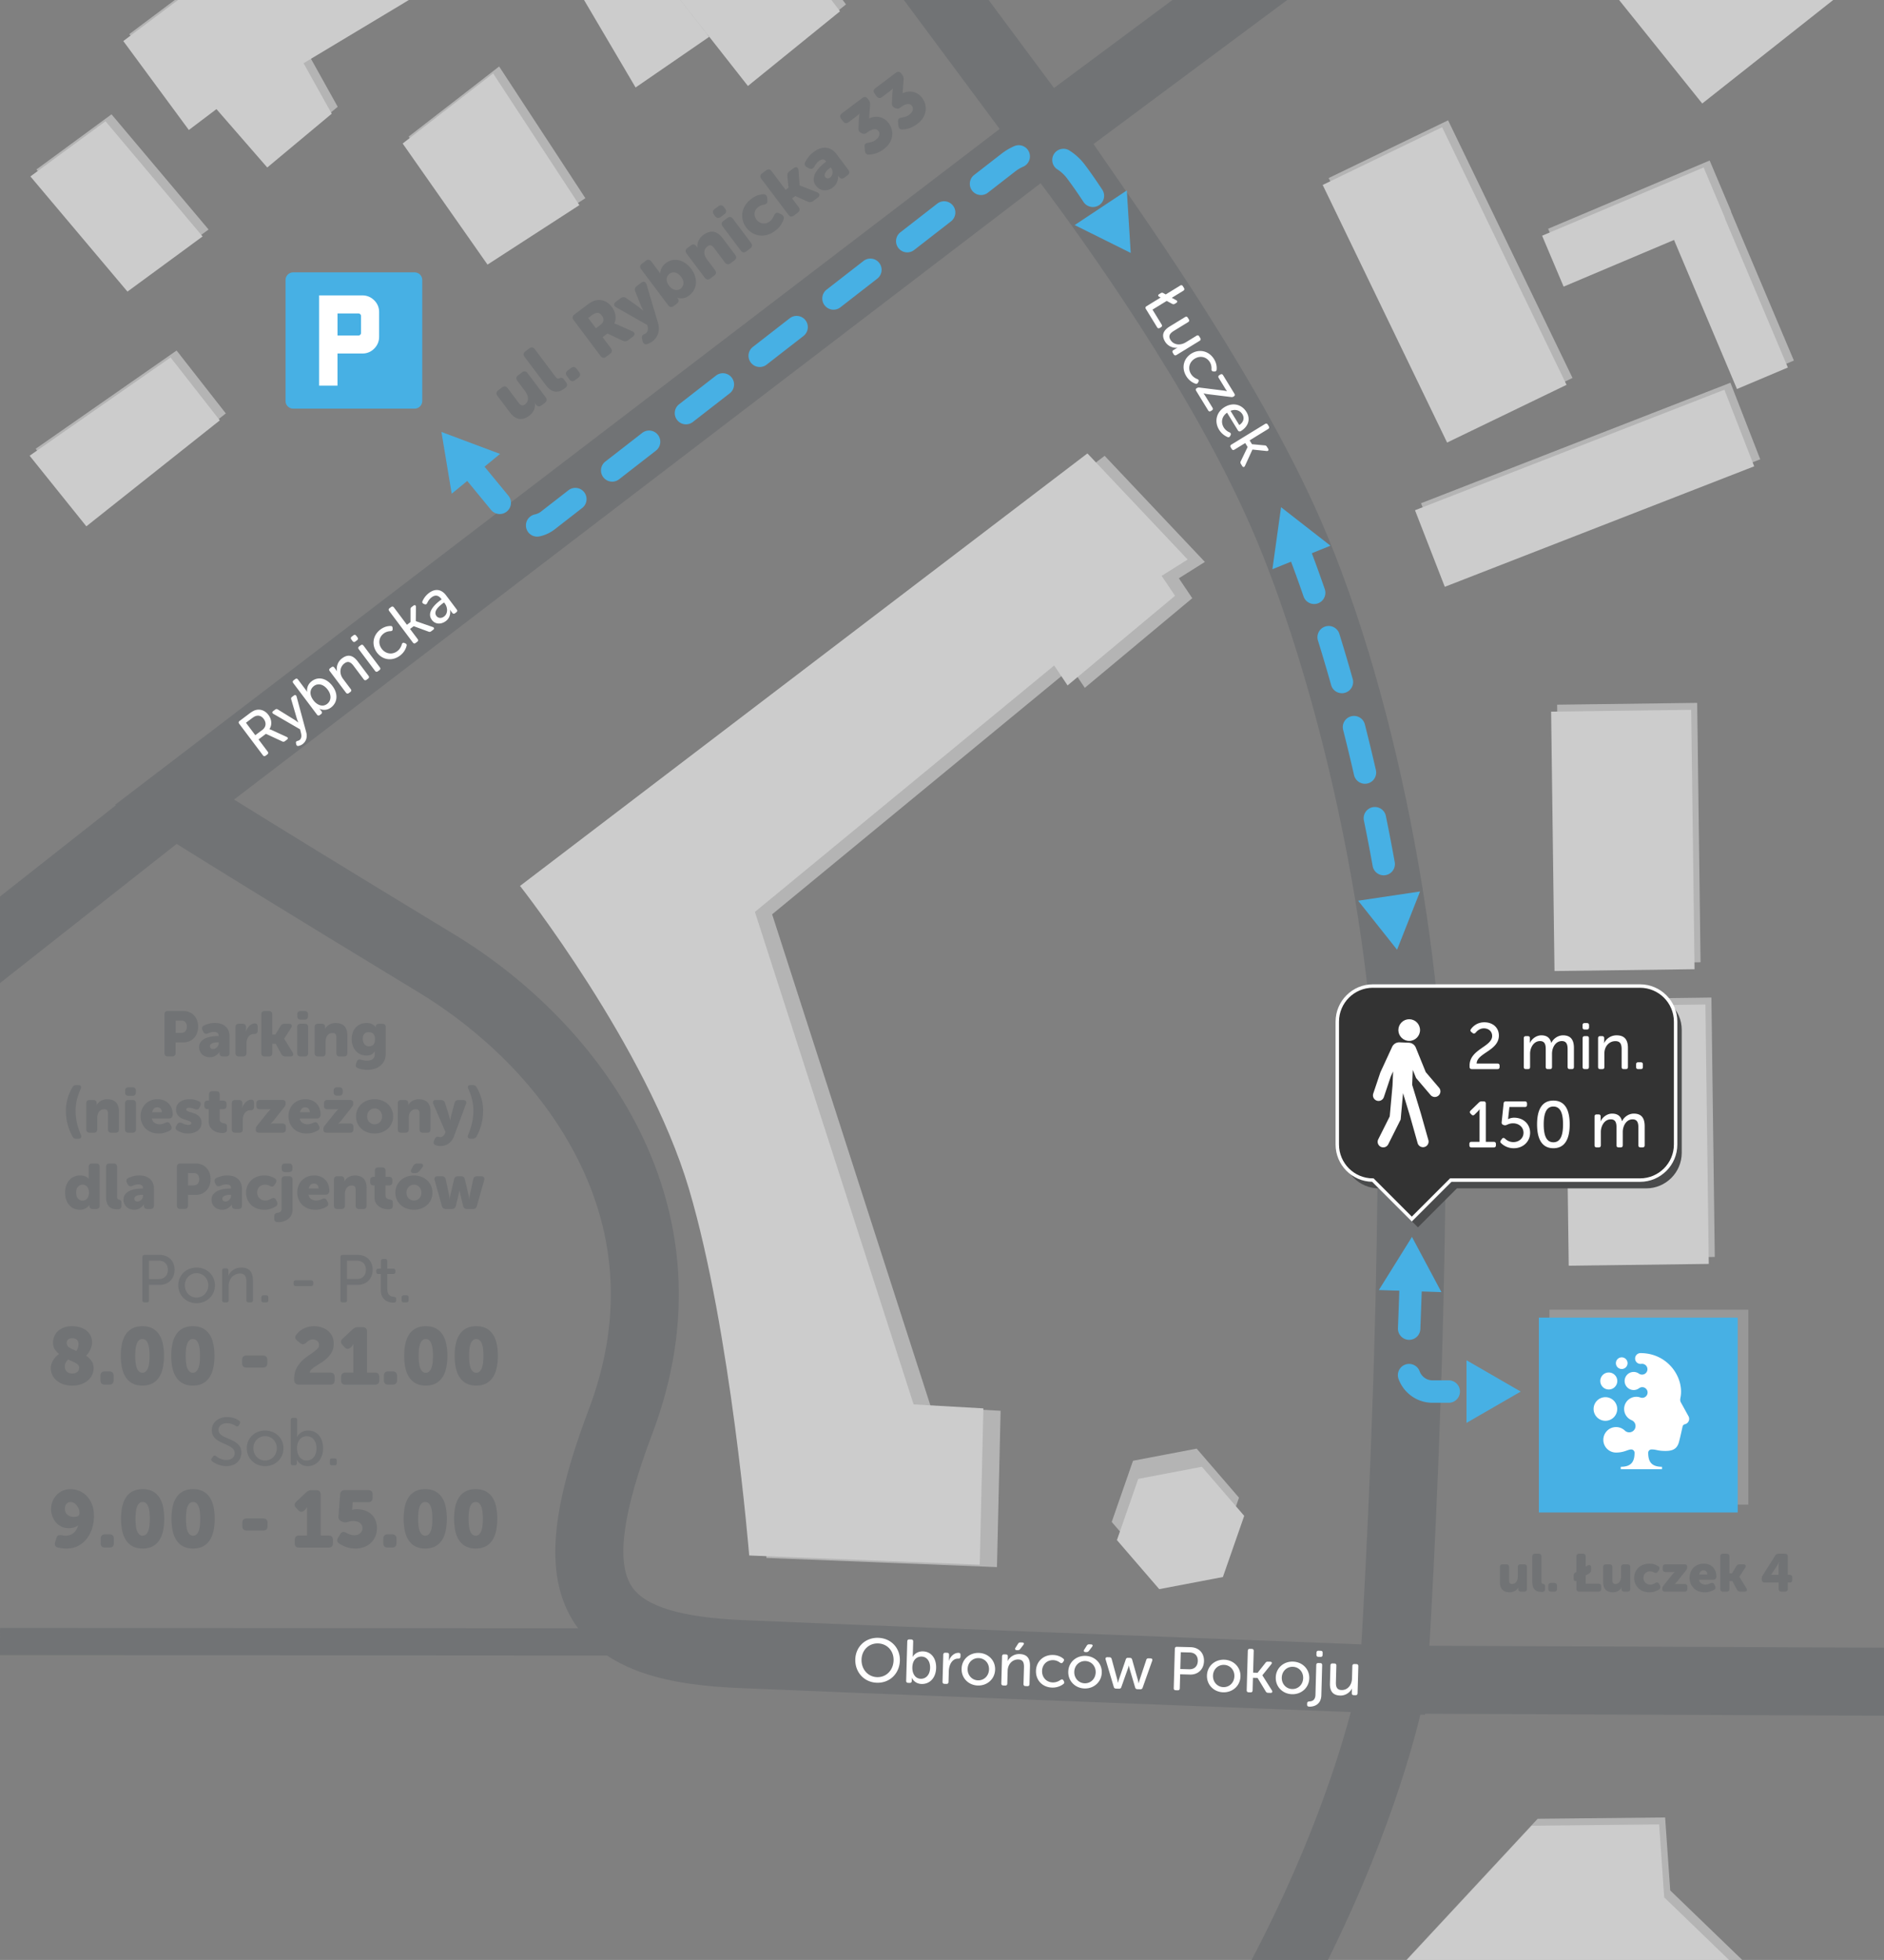 <svg xmlns="http://www.w3.org/2000/svg" xmlns:xlink="http://www.w3.org/1999/xlink" viewBox="0 0 1008.5 1048.82" style="enable-background:new 0 0 1008.5 1048.82" xml:space="preserve"><rect x="0" y="0" width="1008.5" height="1048.82" fill="#808080" stroke="none"/><style>.st0{clip-path:url(#SVGID_2_)}.st1{fill:#717375}.st5{fill:#47b0e4}.st6{fill:#fff}</style><defs><path id="SVGID_1_" d="M0 0h1008.5v1048.82H0z"/></defs><clipPath id="SVGID_2_"><use xlink:href="#SVGID_1_" style="overflow:visible"/></clipPath><g class="st0"><path class="st1" d="M765.15 880.69c2.46-41.91 7.93-146.34 8.69-257.82.76-112.03-27.18-258.95-71.15-354.11-35.6-77.06-95.04-158.94-117.33-191.67l401.58-298.64-21.71-29.23L564.2 47.09 384.78-194.34l-29.22 21.71L535.11 69 61.63 430.66l.39.25-211.16 166.29 22.58 28.55L94.56 451.59c17.32 10.83 56.76 35.3 129.94 79.7 21.24 12.88 60.42 41.44 84.25 87.96 21.94 42.83 24.09 88.27 6.38 135.08-21.2 56.02-23.4 90.3-7.38 114.62.55.83 1.17 1.59 1.75 2.39l-309.49-.2-.02 14.56 324.97.21c5.7 3.77 11.97 6.76 18.61 9.08 16.56 5.77 35.22 7.58 51.89 8.31 55.61 2.44 259.88 10.26 327.63 12.85-7.86 29.61-27.01 88.81-68.3 160.16l31.51 18.23c47.22-81.61 66.96-147.96 74.03-176.98l2.43.09.04-.59 245.69 1.06.16-36.41-243.5-1.02zm-27.71-258.07c-.76 111.97-6.32 216.81-8.71 257.32-63.02-2.4-274.94-10.52-331.67-13.01-32.6-1.43-51.87-7.32-58.91-18.01-8.5-12.9-4.89-39.63 11.03-81.71 46.08-121.78-28.19-219.97-105.8-267.04-59.99-36.4-97.21-59.34-118.1-72.31l431.76-329.8c23.76 31.63 80.75 110.92 112.72 184.15 33.2 76.03 68.53 214.99 67.68 340.41z"/><path d="m841.139 534.793 74.972-.975 1.805 138.807-74.972.974zm-7.616-157.696 74.973-.975 1.804 138.806-74.972.975zM760.682 269.29l165.617-64.476 15.952 40.975-165.617 64.477zM711.235 95.273l63.929-30.885 66.598 137.852-63.928 30.885zM926.68 113.14l-11.51-27.25-86.47 36.53 11.51 27.25 59.11-24.97 33.69 79.75 27.25-11.51-33.7-79.75zM452.86 2.35l-39.11-51.71-57.29 31.71 47.11 59.94zm-70.05 13.67-43.07-54.97-31.98 21.5 35.69 60.55zM267.19 35.57l-48.44 37.52 45.42 64.79 49.18-31.82zm-15.47-57.08-46.27-62.37L69.21 18.25l35.09 47.6 14.78-11.18 27.19 31.24 34.51-28.77-15.06-27.01zM111.65 122.81 59.69 61.18 19.48 90.69l51.97 61.63zM19.07 240.16l30.36 37.78 71.45-56.71-26.35-33.66zm516.55 514.79-37.34-2.13-84.96-263.55 160.2-131.86 7.17 10.66 57.52-47.96-7.17-10.66 13.93-8.75-53.66-56.78-303.72 231.45s67.88 86.22 90.41 162.08 32.26 196.22 32.26 196.22l123.41 4.93 1.95-83.65zm536.46-827.86-56.7-71.44L853.7-23.89l60.72 75.57zM891.34 972.57l-68.25.7-78.32 84.23 121.13 112.94 81.08-107.75-52.92-51.09zM606.51 781.68l-11.41 32.74 22.65 26.26 34.07-6.49 11.41-32.75-22.65-26.25z" style="fill:#b4b4b4"/><path d="m837.929 538.514 74.973-.975 1.804 138.806-74.972.975zm-7.615-157.698 74.972-.974 1.805 138.806-74.973.975zm92.749-172.254 15.952 40.976-165.617 64.477-15.952-40.976zM771.96 68.085l66.6 137.852-63.93 30.885L708.033 98.97zM957.04 196.66l-33.69-79.76.11-.05-11.51-27.24-86.47 36.53L837 153.38l59.1-24.97 33.7 79.76zM449.64 6.06l-49.28 39.95-47.11-59.94 57.29-31.72zM340.23 46.82l-35.68-60.55 31.98-21.5 43.07 54.96zm-30.1 62.95-49.17 31.83-45.42-64.8 48.44-37.52zM248.5-17.79l-46.26-62.37L66 21.97l35.09 47.59 14.78-11.17 27.19 31.24 34.51-28.78-15.07-27.01zM108.44 126.53 56.48 64.89 16.27 94.41l51.96 61.63zm9.22 98.42-71.44 56.7-30.36-37.78 75.45-52.59zM526.4 753.66l-1.95 83.65-123.41-4.93s-9.74-120.36-32.26-196.22-90.41-162.08-90.41-162.08l303.72-231.45 53.66 56.78-13.93 8.75 7.17 10.66-57.52 47.96-7.17-10.66-160.2 131.86 84.96 263.55 37.34 2.13zm485.76-894.3 56.71 71.45L911.2 55.39l-60.71-75.56zM819.88 976.99l-78.32 84.23 121.13 112.94 81.08-107.75-52.93-51.09-2.71-39.03zM654.61 843.9l-34.07 6.49-22.65-26.25 11.41-32.75 34.06-6.49 22.66 26.26z" style="fill:#ccc"/><path style="fill:#989898" d="M829.43 700.84h106.45v104.28H829.43z"/><path class="st5" d="M823.74 705.08h106.45v104.28H823.74z"/><path class="st6" d="M865.9 731.67c-1.22-1.22-1.22-3.19 0-4.41s3.19-1.22 4.41 0a3.114 3.114 0 0 1 0 4.41 3.114 3.114 0 0 1-4.41 0zm-4.72 11.88c2.51 0 4.55-2.04 4.55-4.55s-2.04-4.55-4.55-4.55-4.55 2.04-4.55 4.55 2.04 4.55 4.55 4.55zm4.51 10.43a6.32 6.32 0 1 0-12.641.001 6.32 6.32 0 0 0 12.641-.001zm9.29 23.44c0-.01 0-.01 0 0 0-.01 0 0 0 0zm28.87-19.56-4.05-7.35c-.24-.43-.39-.92-.39-1.45.02-.67.21-1.39.31-2.13 1.39-10.27-7.12-22.85-21.56-22.85-1.6 0-2.89 1.29-2.89 2.89s1.29 2.89 2.89 2.89c.15 0 .31-.01.46-.03.12-.02.24-.02.36-.02 1.6 0 2.89 1.29 2.89 2.89s-1.29 2.89-2.89 2.89c-.62 0-1.22-.2-1.69-.54-.79-.56-1.75-.89-2.79-.89-2.67 0-4.84 2.17-4.84 4.84s2.17 4.84 4.84 4.84c1.09 0 2.13-.38 2.93-.99.47-.34 1.05-.54 1.67-.54 1.57 0 2.85 1.28 2.85 2.85s-1.28 2.85-2.85 2.85c-.32 0-.64-.04-.93-.14-.7-.26-1.46-.41-2.26-.41a6.51 6.51 0 0 0-2.46 12.54c1.2.52 2.05 1.71 2.05 3.1 0 1.86-1.51 3.38-3.38 3.38-.88 0-1.68-.33-2.28-.88a6.797 6.797 0 0 0-4.76-1.94c-3.77 0-6.82 3.06-6.82 6.82 0 3.77 3.06 6.82 6.82 6.82 4.35 0 6.28-1.67 8.11-1.67.98 0 1.77.79 1.78 1.77v.01c0 4.98-1.95 7.5-7.4 7.5v1.3h22.1v-1.3c-5.45 0-7.4-2.52-7.4-7.5v-.01c0-.98.8-1.77 1.78-1.77 2.75 0 3.16.8 7.51.8 3.96 0 6.22-1.17 7.2-4.84.87-3.28 1.92-8.25 1.92-8.25.14-.6.61-1.06 1.21-1.2a2.929 2.929 0 0 0 2.32-2.87c.01-.5-.13-.99-.36-1.41z"/><path class="st5" d="M775.51 750.66h-8.67c-5.32 0-10.28-2.12-13.97-5.96a19.178 19.178 0 0 1-4.23-6.79 6 6 0 0 1 3.6-7.69 6 6 0 0 1 7.69 3.6c.34.95.89 1.82 1.61 2.57 1.42 1.48 3.25 2.26 5.3 2.26h8.67c3.31 0 6 2.69 6 6s-2.69 6.01-6 6.01zm-21.19-33.68h-.24a6 6 0 0 1-5.76-6.23c.36-9.22.65-17.37.89-24.93.1-3.31 2.91-5.92 6.18-5.81a6 6 0 0 1 5.81 6.18c-.24 7.59-.53 15.78-.89 25.03a6.001 6.001 0 0 1-5.99 5.76z"/><path class="st5" d="m738.1 690.33 17.72-28.43 15.77 29.56zm46.92 71.09 29.01-16.76-29.01-16.75zM740.69 468.4c-2.85 0-5.38-2.04-5.9-4.94-1.46-8.1-3.04-16.32-4.7-24.41a5.992 5.992 0 0 1 4.67-7.08c3.25-.66 6.42 1.43 7.08 4.67 1.68 8.19 3.28 16.5 4.75 24.69a6.001 6.001 0 0 1-4.84 6.97c-.35.07-.71.1-1.06.1zm-10.03-48.99c-2.73 0-5.21-1.88-5.84-4.66-1.85-8.07-3.81-16.19-5.84-24.16-.82-3.21 1.12-6.48 4.33-7.29 3.21-.82 6.48 1.12 7.29 4.33 2.05 8.06 4.04 16.28 5.91 24.44a6.003 6.003 0 0 1-5.85 7.34zm-12.34-48.45c-2.62 0-5.03-1.73-5.77-4.38-2.27-8.06-4.64-16.08-7.05-23.82-.98-3.16.78-6.53 3.95-7.51a5.99 5.99 0 0 1 7.51 3.95c2.44 7.84 4.84 15.96 7.14 24.13.9 3.19-.96 6.5-4.15 7.4-.54.16-1.09.23-1.63.23zm-14.86-47.74a5.99 5.99 0 0 1-5.67-4.05c-2.77-8.03-5.62-15.86-8.48-23.29a6.01 6.01 0 0 1 3.44-7.76c3.09-1.19 6.57.35 7.76 3.44 2.92 7.56 5.82 15.53 8.63 23.7a6 6 0 0 1-3.72 7.63c-.66.22-1.31.33-1.96.33z"/><path class="st5" d="m681.12 304.6 4.63-33.19 26.43 20.6zm45.89 177.39 20.84 26.23 12.3-31.17zM287.52 287.16c-2.78 0-5.27-1.94-5.86-4.76a5.996 5.996 0 0 1 4.63-7.11c1.2-.25 2.3-.76 3.27-1.5l14.74-11.45c2.62-2.03 6.39-1.56 8.42 1.06 2.03 2.62 1.56 6.39-1.06 8.42l-14.77 11.48a20.108 20.108 0 0 1-8.11 3.74c-.43.08-.85.12-1.26.12zm-20.01-12.09a6.01 6.01 0 0 1-4.64-2.19l-15.88-19.3a6 6 0 0 1 .82-8.45 6.01 6.01 0 0 1 8.45.82l15.88 19.3a6 6 0 0 1-.82 8.45 5.986 5.986 0 0 1-3.81 1.37zm60.2-17.33c-1.79 0-3.56-.8-4.74-2.32-2.03-2.62-1.56-6.39 1.06-8.42l19.74-15.34c2.62-2.03 6.39-1.56 8.42 1.06 2.03 2.62 1.56 6.39-1.06 8.42l-19.74 15.34c-1.1.85-2.39 1.26-3.68 1.26zm39.49-30.67c-1.79 0-3.56-.8-4.74-2.32-2.03-2.62-1.56-6.39 1.06-8.42l19.74-15.34c2.62-2.03 6.39-1.56 8.42 1.06 2.03 2.62 1.56 6.39-1.06 8.42l-19.74 15.34c-1.1.85-2.4 1.26-3.68 1.26zm39.48-30.68c-1.79 0-3.56-.8-4.74-2.32-2.03-2.62-1.56-6.39 1.06-8.42l19.74-15.34c2.62-2.03 6.39-1.56 8.42 1.06 2.03 2.62 1.56 6.39-1.06 8.42l-19.74 15.34a5.965 5.965 0 0 1-3.68 1.26zm39.49-30.67c-1.79 0-3.56-.8-4.74-2.32-2.03-2.62-1.56-6.39 1.06-8.42l19.74-15.34c2.62-2.03 6.39-1.56 8.42 1.06 2.03 2.62 1.56 6.39-1.06 8.42l-19.74 15.34c-1.1.85-2.4 1.26-3.68 1.26zm39.48-30.67c-1.79 0-3.56-.8-4.74-2.32-2.03-2.62-1.56-6.39 1.06-8.42l19.74-15.34c2.62-2.03 6.39-1.56 8.42 1.06 2.03 2.62 1.56 6.39-1.06 8.42l-19.74 15.34a6.028 6.028 0 0 1-3.68 1.26zm99.37-24.27c-1.94 0-3.85-.94-5.01-2.69-3.53-5.33-6.19-9.13-8.88-12.71-1.42-1.87-3.13-3.47-5.09-4.71-2.79-1.78-3.62-5.49-1.83-8.28a6 6 0 0 1 8.29-1.83c3.17 2.02 5.93 4.58 8.23 7.61 2.85 3.79 5.63 7.77 9.3 13.31a6 6 0 0 1-1.69 8.32c-1.03.66-2.18.98-3.32.98zm-59.88-6.41c-1.79 0-3.56-.8-4.74-2.32-2.03-2.62-1.56-6.39 1.06-8.42l14.78-11.48c2.1-1.6 4.34-2.93 6.69-3.95 3.04-1.32 6.57.07 7.89 3.11a5.994 5.994 0 0 1-3.11 7.89c-1.46.64-2.86 1.46-4.15 2.45l-14.74 11.45c-1.1.86-2.39 1.27-3.68 1.27z"/><path class="st5" d="m241.8 264.2-5.5-33.05 31.37 11.75zm333.47-143.76 30 14.91-2.09-33.44zm-353.35 98.24h-64.97c-2.27 0-4.11-1.83-4.11-4.1v-64.75c0-2.26 1.84-4.1 4.11-4.1h64.97c2.27 0 4.11 1.83 4.11 4.1v64.75c0 2.27-1.84 4.1-4.11 4.1z"/><path class="st6" d="M199.45 161.53c-1.53-1.5-3.35-2.26-5.47-2.26h-21.94v45.87h7.44v-17.16h14.51c2.16 0 3.99-.76 5.5-2.29 1.51-1.52 2.26-3.34 2.26-5.46v-13.28c-.01-2.1-.77-3.91-2.3-5.42zm-4.98 16.65c0 .65-.25 1.24-.74 1.77s-1.1.79-1.84.79h-12.44v-14.22h12.44c.73 0 1.35.26 1.84.79s.74 1.12.74 1.77v9.1z"/><path class="st6" d="M180.67 206.35h-9.85v-48.28h23.15c2.44 0 4.56.88 6.32 2.6 1.76 1.73 2.65 3.85 2.65 6.29v13.28c0 2.43-.88 4.55-2.61 6.3s-3.87 2.64-6.36 2.64h-13.31v17.17zm-7.44-2.41h5.03v-17.16h15.72c1.84 0 3.36-.63 4.64-1.93 1.29-1.3 1.91-2.81 1.91-4.61v-13.28c0-1.79-.63-3.29-1.93-4.57-1.31-1.28-2.82-1.91-4.63-1.91h-20.74v43.46zm18.67-21.99h-13.64v-16.63h13.64c1.06 0 2.01.41 2.72 1.18.7.76 1.06 1.63 1.06 2.59v9.1c0 .96-.36 1.83-1.06 2.59-.71.76-1.65 1.17-2.72 1.17zm-11.23-2.41h11.23c.4 0 .69-.13.95-.41.37-.4.41-.73.41-.95v-9.1c0-.22-.04-.55-.41-.95-.26-.28-.56-.41-.95-.41h-11.23v11.82z"/></g><g class="st0"><path class="st6" d="m621.29 159.22-.95-.54c-.53-.29-.51-.89.22-1.33l.7-.43c.53-.33.95-.35 1.35-.13l1.4.77 7.72-4.73c.62-.38 1.12-.26 1.49.36l.55.9c.38.62.26 1.12-.36 1.5l-6.15 3.77 2.33 1.28c.77.38.78 1.03.05 1.47l-.7.43c-.53.33-.99.34-1.52.04l-2.88-1.55-7.61 4.66 4.89 7.97c.36.59.24 1.09-.38 1.47l-.56.34c-.62.38-1.12.26-1.48-.33l-6.01-9.8c-.38-.62-.26-1.12.36-1.49l7.54-4.63zm13.06 10.46c.62-.38 1.12-.26 1.49.36l.53.87c.36.59.24 1.09-.38 1.47l-7.55 4.63c-1.96 1.2-3.28 2.59-1.9 4.84 1.79 2.92 5.39 3.07 8.2 1.34l5.73-3.51c.62-.38 1.12-.26 1.49.36l.53.87c.36.59.26 1.12-.36 1.49l-12.35 7.57c-.62.38-1.13.23-1.49-.36l-.48-.79c-.38-.62-.26-1.12.36-1.49l1.26-.77c.42-.26.87-.42.87-.42l-.04-.06c-1.78.24-4.87-.45-6.58-3.23-1.96-3.2-1.28-5.86 2.49-8.17l8.18-5zm15.54 22.52c1.46 2.39 1.48 4.5 1.36 5.62-.02.67-.48.99-1.16.94l-.59-.02c-.71-.03-.98-.4-1-1.13.06-.85.03-2.34-.88-3.83-1.76-2.86-5.16-3.63-8.08-1.84-2.89 1.77-3.83 5.21-2.04 8.13 1.05 1.71 2.59 2.47 3.51 2.83.65.3.85.75.52 1.42l-.28.48c-.3.57-.81.76-1.39.5-1.13-.39-3.27-1.43-4.84-3.99-2.74-4.46-1.48-9.52 2.79-12.14 4.21-2.57 9.36-1.41 12.08 3.03zm-9.14 15.45c.48-.29.77-.32 1.31-.26l12.63 1.57c1.14.15 2.04.37 2.04.37l.06-.03s-.33-.41-.9-1.34l-3.51-5.73c-.38-.62-.26-1.12.36-1.5l.48-.29c.62-.38 1.12-.26 1.5.36l6.04 9.85c.36.59.32 1.08-.22 1.41l-.22.14c-.48.29-.77.32-1.31.26l-12.65-1.55c-1.09-.14-2.03-.42-2.03-.42l-.06.03s.33.42.9 1.34l3.86 6.29c.38.62.26 1.12-.33 1.48l-.51.31c-.62.38-1.12.26-1.49-.36l-6.37-10.39c-.38-.62-.29-1.1.22-1.41l.2-.13zm26.46 12.79c2.41 3.93.95 7.84-3.01 10.27-.51.31-1.2.19-1.54-.37l-5.82-9.49c-2.98 2.06-3.34 5.33-1.79 7.86a6.83 6.83 0 0 0 3.21 2.71c.61.36.81.82.47 1.45l-.27.51c-.31.57-.83.78-1.41.48a9.922 9.922 0 0 1-4.46-3.87c-2.74-4.46-1.38-9.5 2.83-12.08 4.51-2.79 9.31-1.52 11.79 2.53zm-3.84 7.02c2.45-1.62 2.83-3.89 1.67-5.78-1.27-2.08-3.71-2.9-6.34-1.83l4.67 7.61zm13.78-.57c.62-.38 1.12-.26 1.5.36l.53.87c.36.59.24 1.09-.38 1.47l-9.88 6.06 1.26 2.05 6.72.63c.58-.01.95.23 1.26.73l.64 1.04c.46.76.12 1.32-.78 1.25l-7.55-.78-.06.03-3.98 8.7c-.4.79-1.04.83-1.5.07l-.69-1.12c-.31-.51-.32-.96-.03-1.49l3.63-7.56-1.29-2.11-5.73 3.51c-.62.38-1.12.26-1.48-.33l-.53-.87c-.38-.62-.26-1.12.36-1.5l17.98-11.01z"/></g><path class="st6" d="M128.04 387.3c-.44-.58-.36-1.09.22-1.52l5-3.76c1.82-1.37 2.83-1.88 3.85-2.11 2.36-.54 4.8.31 6.58 2.67 1.78 2.37 2.06 5.37.52 7.6l.04.05s.43.08 1.19.43l7.99 3.67c.8.35.85.97.19 1.46l-1.05.79c-.5.38-.95.43-1.48.17l-8.74-4.06-3.97 2.99 4.91 6.53c.43.58.36 1.09-.22 1.52l-.84.63c-.58.44-1.09.36-1.52-.22l-12.67-16.84zm12.37 3.31c2.03-1.52 2.29-3.86.72-5.94-1.01-1.34-2.38-1.96-3.91-1.59-.63.15-1.26.46-2.45 1.35l-3.11 2.33 5 6.66 3.75-2.81zm18.66 5.91c.34-.09.82-.17 1.27-.5 1.08-.81 1.16-2.35.79-3.72l-.49-2.02-14.3-8.28c-.72-.41-.73-1.02-.09-1.49l1.03-.77c.5-.38.97-.4 1.49-.05l9.17 5.67c.73.48 1.68 1.25 1.68 1.25l.05-.04s-.46-1.05-.74-1.92l-3.01-10.3c-.22-.62-.09-1.05.44-1.44l.95-.71c.63-.47 1.22-.3 1.44.49l5.15 19.07c.77 2.67-.05 5.03-1.92 6.43-.76.57-1.57.81-2.16.96-.66.17-1.12-.23-1.25-.83l-.13-.61c-.16-.64.18-1.02.63-1.19zm-2.08-30.98c-.44-.58-.36-1.09.22-1.52l.82-.61c.55-.42 1.06-.34 1.5.24l4.06 5.4c.49.66.77 1.19.77 1.19l.05-.04s-.66-3.34 2.5-5.71c3.53-2.65 7.95-1.53 11.04 2.58 3.21 4.26 2.71 8.92-.76 11.53-3.13 2.35-6.16.68-6.16.68l-.05.04s.32.26.67.73l.5.66c.36.47.26 1-.29 1.42l-.66.49c-.58.44-1.09.36-1.52-.22l-12.69-16.86zm18.1 11.15c2.13-1.6 2.58-4.62.31-7.65-2.18-2.9-5.13-3.6-7.35-1.93-2 1.5-2.77 4.31-.28 7.63 1.84 2.44 4.82 3.83 7.32 1.95zm1.41-17.58c-.43-.58-.34-1.11.22-1.52l.74-.55c.58-.44 1.09-.36 1.52.22l.89 1.18c.3.39.49.82.49.82l.05-.04a6.925 6.925 0 0 1 2.7-6.93c3.13-2.35 5.84-1.71 8.39 1.68l5.76 7.66c.44.58.36 1.09-.21 1.52l-.82.61c-.55.42-1.09.36-1.52-.22l-5.32-7.08c-1.4-1.87-2.88-3.07-5.01-1.46-2.58 1.94-2.83 5.5-.75 8.27l4.13 5.5c.44.58.36 1.09-.22 1.52l-.82.61c-.55.42-1.09.36-1.52-.22l-8.7-11.57zm12.22-16.06-.65-.87c-.44-.58-.36-1.09.22-1.52l.89-.67c.55-.42 1.09-.36 1.52.22l.65.87c.42.55.34 1.11-.22 1.52l-.89.67c-.58.43-1.1.33-1.52-.22zm3.33 4.37c-.44-.58-.34-1.11.21-1.52l.82-.61c.58-.44 1.09-.36 1.52.22l8.71 11.58c.44.58.36 1.09-.21 1.52l-.82.61c-.55.42-1.09.36-1.52-.22l-8.71-11.58zm11.59-10.56c2.24-1.68 4.34-1.9 5.46-1.88.67-.05 1.03.38 1.05 1.07l.03.59c.04.71-.31 1.01-1.03 1.1-.85.02-2.33.19-3.73 1.24-2.68 2.02-3.13 5.48-1.07 8.22 2.04 2.71 5.55 3.33 8.29 1.27 1.61-1.21 2.21-2.81 2.49-3.76.24-.67.67-.92 1.36-.65l.51.24c.6.25.84.73.63 1.34-.28 1.16-1.12 3.39-3.51 5.19-4.19 3.15-9.34 2.37-12.35-1.63-2.96-3.97-2.29-9.21 1.87-12.34zm4.69-9.91c-.44-.58-.36-1.09.22-1.52l.82-.61c.55-.42 1.06-.34 1.5.24l6.96 9.27 1.92-1.44-.01-6.75c-.06-.57.14-.97.61-1.32l.97-.73c.71-.53 1.3-.24 1.32.66l-.06 7.59.04.05 9.03 3.14c.82.33.92.95.21 1.49l-1.05.79c-.47.36-.93.41-1.48.17l-7.87-2.9-1.97 1.48 4.04 5.37c.44.58.36 1.09-.19 1.5l-.82.61c-.58.44-1.09.36-1.52-.22l-12.67-16.87zm27.38-5.71.68-.51-.26-.34c-1.64-2.18-3.46-1.97-5.09-.75-1.32.99-2.02 2.3-2.37 3.1-.32.61-.78.83-1.42.57l-.49-.21c-.64-.3-.88-.78-.6-1.4.45-1.04 1.44-2.85 3.47-4.38 3.32-2.49 6.62-2.09 9.16 1.27l5.68 7.55c.44.58.34 1.11-.21 1.52l-.66.49c-.55.42-1.09.36-1.52-.22l-.59-.79c-.38-.5-.54-.87-.54-.87l-.05.04s.86 3.72-2.25 6.05c-2.34 1.76-5.56 1.92-7.44-.58-3.11-4.12 1.74-8.47 4.5-10.54zm2 8.67c2.24-1.68 1.9-4.97.42-6.95l-.44-.58-.68.51c-1.87 1.4-5.28 4.21-3.38 6.74.79 1.07 2.44 1.51 4.08.28zm232.4 546.53c6.91.19 11.77 5.5 11.59 12.18-.19 6.85-5.34 12.04-12.25 11.85-6.91-.19-11.8-5.66-11.61-12.51.18-6.69 5.35-11.71 12.27-11.52zm-.59 21.03c4.94.14 8.67-3.75 8.81-8.95.14-5.04-3.38-8.95-8.31-9.09-4.94-.14-8.7 3.58-8.84 8.62-.14 5.2 3.41 9.28 8.34 9.42zm16.14-19.12c.02-.72.39-1.08 1.12-1.06l1.02.03c.69.02 1.04.39 1.02 1.12l-.19 6.75c-.02.82-.14 1.41-.14 1.41h.07s1.57-3.02 5.52-2.91c4.41.12 7.18 3.76 7.03 8.89-.15 5.33-3.43 8.67-7.78 8.55-3.92-.11-5.25-3.31-5.25-3.31h-.07s.09.4.07.99l-.02.82c-.02.59-.42.94-1.11.92l-.82-.02c-.72-.02-1.08-.39-1.06-1.12l.59-21.06zm7.22 20c2.67.07 4.9-2.01 5-5.79.1-3.62-1.78-6.01-4.54-6.09-2.5-.07-4.85 1.64-4.97 5.79-.08 3.06 1.39 6 4.51 6.09zm12.05-12.88c.02-.72.42-1.08 1.12-1.06l.92.03c.72.02 1.08.39 1.06 1.12l-.05 1.91c-.02.69-.13 1.25-.13 1.25h.07c.79-2.19 2.72-4.31 5.22-4.24.76.02 1.04.39 1.02 1.12l-.03.92c-.02.72-.46 1.07-1.21 1.05-3.26-.09-4.94 3.39-5.03 6.68l-.16 5.79c-.02.72-.39 1.08-1.12 1.06l-1.02-.03c-.69-.02-1.08-.39-1.06-1.12l.4-14.48zm19-.96c4.97.14 8.89 3.9 8.75 8.94-.14 5.07-4.26 8.64-9.23 8.51-4.97-.14-8.85-3.93-8.71-9 .13-5.04 4.22-8.58 9.19-8.45zm-.41 14.68c3.16.09 5.8-2.34 5.89-5.83.1-3.46-2.4-6-5.56-6.08-3.13-.09-5.8 2.31-5.89 5.77-.1 3.48 2.44 6.06 5.56 6.14zm12.87-12.85c.02-.72.42-1.08 1.12-1.06l.92.03c.72.02 1.08.39 1.06 1.12l-.04 1.48c-.01.49-.13.95-.13.95h.07a6.92 6.92 0 0 1 6.43-3.74c3.92.11 5.64 2.3 5.52 6.54l-.26 9.58c-.02.72-.39 1.08-1.12 1.06l-1.02-.03c-.69-.02-1.08-.39-1.06-1.12l.25-8.85c.06-2.34-.34-4.19-3.01-4.27-3.23-.09-5.64 2.54-5.73 6l-.19 6.88c-.02.72-.39 1.08-1.12 1.06l-1.02-.03c-.69-.02-1.08-.39-1.06-1.12l.39-14.48zm7.18-4.54 1.38-2.17c.31-.52.71-.74 1.3-.72l.96.03c.92.03 1.14.62.56 1.33l-1.67 2.16c-.37.45-.77.64-1.33.62l-.56-.02c-.78-.02-1.06-.59-.64-1.23zm20.11 3.81c2.8.08 4.58 1.21 5.45 1.93.55.38.57.94.16 1.49l-.34.48c-.41.58-.87.6-1.49.22-.68-.51-1.94-1.3-3.68-1.35-3.36-.09-5.86 2.34-5.96 5.77-.09 3.39 2.27 6.06 5.69 6.15 2.01.05 3.48-.83 4.29-1.4.6-.38 1.1-.3 1.47.34l.25.5c.31.57.2 1.09-.34 1.44-.94.73-2.99 1.96-5.98 1.88-5.23-.14-8.78-3.96-8.65-8.97.14-4.94 3.93-8.62 9.13-8.48zm17.35.48c4.97.14 8.89 3.9 8.75 8.94-.14 5.07-4.26 8.64-9.23 8.51-4.97-.14-8.85-3.93-8.71-9 .13-5.04 4.22-8.59 9.19-8.45zm-.41 14.68c3.16.09 5.8-2.34 5.89-5.83.09-3.46-2.4-6-5.56-6.08-3.13-.09-5.8 2.31-5.89 5.77-.1 3.48 2.43 6.05 5.56 6.14zm-.26-17.96 1.38-2.17c.31-.52.71-.74 1.3-.72l.96.03c.92.03 1.13.62.55 1.33l-1.67 2.16c-.38.45-.78.64-1.33.62l-.56-.01c-.76-.02-1.04-.59-.63-1.24zm11.48 5.19c-.21-.76.17-1.21.96-1.19l1.09.03c.66.02 1.04.33 1.19.96l2.96 10.85c.21.86.35 1.79.35 1.79h.07s.22-.92.51-1.77l3.65-10.64c.15-.62.58-.91 1.21-.89l1.02.03c.66.02 1.05.33 1.19.96l3.06 10.82c.21.86.38 1.79.38 1.79h.07s.19-.92.48-1.77l3.56-10.67c.15-.62.55-.91 1.21-.89l1.09.03c.79.02 1.14.49.89 1.24l-5.11 14.39c-.18.62-.62.91-1.24.89l-1.61-.04c-.66-.02-1.04-.33-1.19-.96l-2.92-9.86c-.27-.86-.41-1.82-.41-1.82h-.07s-.22.95-.54 1.8l-3.43 9.69c-.18.62-.62.91-1.24.89l-1.65-.05c-.62-.02-1.04-.33-1.19-.96L591.84 888zm37.05-5.69c.02-.72.39-1.08 1.12-1.06l7.41.2c4.25.12 7.2 3.07 7.07 7.48-.12 4.41-3.23 7.29-7.48 7.17l-5.27-.15-.21 7.5c-.02.72-.39 1.08-1.12 1.06l-1.05-.03c-.72-.02-1.08-.39-1.06-1.12l.59-21.05zm7.66 10.95c2.8.08 4.56-1.62 4.63-4.42.08-2.8-1.59-4.49-4.35-4.57l-4.77-.13-.25 8.99 4.74.13zm18.72-5.12c4.97.14 8.89 3.9 8.75 8.94-.14 5.07-4.26 8.64-9.23 8.51-4.97-.14-8.85-3.93-8.71-9 .14-5.04 4.22-8.58 9.19-8.45zm-.4 14.68c3.16.09 5.8-2.34 5.89-5.83.1-3.46-2.4-6-5.56-6.08-3.13-.09-5.79 2.31-5.89 5.77-.1 3.48 2.43 6.06 5.56 6.14zm13.08-19.43c.02-.72.39-1.08 1.12-1.06l1.02.03c.69.02 1.04.39 1.02 1.12l-.32 11.59 2.4.07 4.2-5.29c.31-.49.71-.67 1.3-.66l1.22.03c.89.02 1.17.62.62 1.33l-4.77 5.9v.07l5.11 8.08c.44.77.13 1.32-.76 1.3l-1.32-.04c-.59-.02-.98-.26-1.26-.79l-4.35-7.17-2.47-.07-.19 6.72c-.02.72-.39 1.08-1.08 1.06l-1.02-.03c-.72-.02-1.08-.39-1.06-1.12l.59-21.07zm24.15 5.77c4.97.14 8.89 3.9 8.75 8.94-.14 5.07-4.26 8.64-9.23 8.51-4.97-.14-8.85-3.93-8.71-9 .13-5.04 4.22-8.59 9.19-8.45zm-.41 14.68c3.16.09 5.79-2.34 5.89-5.83.09-3.46-2.4-6-5.56-6.08-3.13-.09-5.79 2.31-5.89 5.77-.1 3.48 2.43 6.06 5.56 6.14zm12.9-12.85c.02-.72.39-1.08 1.12-1.06l1.02.03c.69.02 1.04.39 1.02 1.12l-.44 16.06c-.15 5.46-4.55 6.17-6.16 6.12l-.4-.01c-.72-.02-1.08-.39-1.06-1.12l.02-.59c.02-.82.52-1.01 1.12-1.06 1.29-.06 3.24-.44 3.33-3.56l.43-15.93zm.09-5.5.03-1.09c.02-.72.42-1.08 1.12-1.06l1.12.03c.72.02 1.08.39 1.06 1.12l-.03 1.09c-.02.69-.39 1.08-1.12 1.06l-1.12-.03c-.7-.02-1.08-.43-1.06-1.12zm7.51 5.71c.02-.72.39-1.08 1.12-1.06l1.02.03c.69.02 1.04.39 1.02 1.12l-.24 8.85c-.06 2.3.38 4.16 3.01 4.23 3.42.09 5.51-2.85 5.6-6.14l.19-6.71c.02-.72.39-1.08 1.12-1.06l1.02.03c.69.02 1.08.39 1.06 1.12l-.4 14.48c-.02.72-.43 1.07-1.12 1.06l-.92-.03c-.72-.02-1.08-.39-1.06-1.12l.04-1.48c.01-.49.12-.95.12-.95h-.07c-.77 1.63-3.04 3.84-6.3 3.75-3.75-.1-5.61-2.13-5.48-6.54l.27-9.58z"/><path class="st1" d="M266.3 211.87c-.87-1.16-.73-2.18.43-3.05l1.99-1.5c1.16-.87 2.18-.73 3.05.43l5.88 7.82c.57.76 1.13 1.2 1.68 1.31.55.12 1.11-.04 1.68-.47.59-.44 1.01-.95 1.26-1.52.25-.57.36-1.16.34-1.79-.02-.62-.17-1.26-.44-1.9-.27-.64-.63-1.27-1.09-1.88l-4.11-5.47c-.87-1.16-.73-2.17.43-3.05l1.99-1.5c1.16-.87 2.18-.73 3.05.43l9.63 12.82c.87 1.16.73 2.18-.43 3.05l-1.77 1.33c-1.14.86-2.14.7-3.02-.46l-.21-.29-.19-.25a.382.382 0 0 1-.09-.18l-.06.05c.22 1.22.06 2.42-.5 3.62a8.032 8.032 0 0 1-2.48 3.03c-.8.6-1.63 1.06-2.5 1.38s-1.74.44-2.62.36c-.88-.08-1.77-.4-2.65-.96-.88-.56-1.75-1.41-2.61-2.55l-6.64-8.81zm14.54-20.84c-.87-1.16-.73-2.18.43-3.05l1.99-1.5c1.16-.87 2.18-.73 3.05.43l10.99 14.62c.46.61.86.96 1.2 1.03.34.08.65.04.93-.11.41-.24.82-.33 1.23-.28.41.06.79.33 1.16.81l1.17 1.55c.41.55.6 1.08.56 1.61-.04.52-.37 1.02-1 1.5-.7.52-1.45.99-2.25 1.39-.8.4-1.64.6-2.53.59-.88-.01-1.8-.29-2.76-.84s-1.95-1.51-2.98-2.88l-11.19-14.87zm22.66 10.25c-.87-1.16-.73-2.18.43-3.05l1.71-1.28c1.16-.87 2.18-.73 3.05.43l1.28 1.71c.87 1.16.73 2.18-.43 3.05l-1.71 1.28c-1.16.87-2.18.73-3.05-.43l-1.28-1.71zm3.57-29.97c-.87-1.16-.73-2.18.43-3.05l6.14-4.61c1.16-.87 2.09-1.51 2.8-1.91.71-.4 1.37-.69 2-.86 1.65-.48 3.28-.44 4.87.13 1.6.57 3.01 1.67 4.25 3.32.46.61.85 1.27 1.16 1.98.31.7.54 1.44.68 2.22.14.77.16 1.55.08 2.31-.08.77-.3 1.51-.67 2.21l.05.06c.13.04.28.09.46.15.16.04.36.12.59.22.23.11.51.22.83.34l7.6 3.4c.82.34 1.25.8 1.3 1.37.05.57-.26 1.11-.94 1.62l-2.41 1.81c-.91.68-1.9.79-2.98.31l-8.16-3.87-2.59 1.95 4.42 5.89c.87 1.16.73 2.18-.43 3.05l-2.06 1.55c-1.16.87-2.18.73-3.05-.43l-14.37-19.16zm14.34 2.55c.89-.67 1.41-1.43 1.57-2.29.16-.86-.1-1.75-.78-2.65-.43-.57-.89-.99-1.38-1.27-.49-.28-1.08-.32-1.76-.14-.64.16-1.42.57-2.33 1.25l-1.87 1.4 4.14 5.51 2.41-1.81zm22.39 5.84c.21-.36.51-.63.89-.82.16-.05.33-.12.51-.21s.37-.2.56-.35c.48-.36.81-.87.96-1.52.16-.65.15-1.28-.03-1.91l-.25-1-16.53-9.41c-.73-.41-1.12-.88-1.15-1.44-.04-.55.28-1.08.96-1.59l2.47-1.85c1.01-.76 2.03-.79 3.06-.07l6.5 4.62c.24.19.5.4.8.64.3.24.57.46.82.67.32.25.61.51.88.78l.06-.05c-.16-.34-.32-.69-.48-1.03-.15-.28-.29-.59-.44-.91s-.27-.62-.38-.9l-2.94-7.34c-.47-1.2-.19-2.18.84-2.96l2.31-1.74c.63-.48 1.22-.63 1.75-.47.53.16.91.63 1.14 1.42l6.11 20.51c.34 1.16.5 2.24.46 3.25-.04 1-.21 1.92-.52 2.77-.31.84-.73 1.6-1.27 2.27-.54.67-1.13 1.25-1.79 1.74-.42.32-.86.58-1.31.79-.45.21-.88.38-1.27.51-.65.23-1.21.18-1.66-.14-.46-.32-.76-.82-.9-1.5l-.28-1.23c-.13-.66-.09-1.17.12-1.53zm-.56-35.57c-.87-1.16-.73-2.18.43-3.05l1.99-1.5c1.16-.87 2.18-.73 3.05.43l3.66 4.87c.16.21.3.41.41.58.12.18.22.33.32.46.09.16.17.3.25.4l.06-.05c.01-.6.13-1.22.35-1.85.17-.52.45-1.11.86-1.76s.98-1.26 1.74-1.83c1.08-.81 2.21-1.34 3.41-1.59 1.19-.25 2.39-.25 3.59.03 1.2.27 2.36.79 3.5 1.56 1.14.76 2.17 1.77 3.11 3.01.98 1.31 1.68 2.64 2.09 4 .41 1.36.56 2.67.45 3.92s-.47 2.43-1.08 3.51a9.103 9.103 0 0 1-2.49 2.81c-.89.67-1.71 1.1-2.46 1.31-.75.2-1.42.29-2 .27a6.16 6.16 0 0 1-1.9-.35l-.06.05.07.1c.03.04.06.08.1.1.03.02.07.06.1.1l.1.13c.32.42.43.88.34 1.38-.09.5-.42.96-.99 1.39l-1.55 1.17c-1.16.87-2.18.73-3.05-.43l-14.4-19.17zm14.84 8.68c.41.55.87 1.02 1.38 1.4.5.39 1.03.66 1.57.83s1.09.22 1.65.15c.56-.07 1.09-.3 1.6-.68.91-.68 1.42-1.6 1.55-2.75.12-1.15-.29-2.36-1.25-3.64-.91-1.21-1.93-1.96-3.05-2.25-1.13-.29-2.17-.08-3.12.63-.42.32-.77.7-1.04 1.15-.27.45-.43.95-.49 1.49s.01 1.12.2 1.74c.16.63.5 1.27 1 1.93zm9.5-17.07c-.87-1.16-.73-2.18.43-3.05l1.77-1.33c1.14-.86 2.14-.7 3.02.46l.21.29c.03.04.06.09.08.14.02.05.05.1.08.14l.12.16.06-.05c-.05-.46-.05-.97-.01-1.53s.17-1.13.4-1.71c.22-.58.55-1.17.97-1.77.42-.6.99-1.17 1.71-1.71.82-.62 1.67-1.09 2.55-1.42s1.75-.45 2.62-.36c.87.09 1.76.4 2.65.96.89.55 1.77 1.4 2.62 2.53l6.64 8.83c.87 1.16.73 2.18-.43 3.05l-1.99 1.5c-1.16.87-2.18.73-3.05-.43l-5.87-7.82c-.57-.76-1.13-1.2-1.68-1.31-.55-.11-1.13.06-1.74.52-.61.46-1.05.97-1.32 1.54-.27.56-.4 1.16-.39 1.78.01.62.14 1.25.4 1.88.26.63.6 1.23 1.03 1.8l4.23 5.63c.87 1.16.73 2.18-.43 3.05l-1.99 1.5c-1.16.87-2.18.73-3.05-.43l-9.64-12.84zm18.25-19.66c-1.16.87-2.18.73-3.05-.43l-.6-.79c-.87-1.16-.73-2.18.43-3.05l1.87-1.4c1.16-.87 2.18-.73 3.05.43l.6.79c.87 1.16.73 2.18-.43 3.05l-1.87 1.4zm1.05 5.15c-.87-1.16-.73-2.18.43-3.05l1.99-1.5c1.16-.87 2.18-.73 3.05.43l9.63 12.82c.87 1.16.73 2.18-.43 3.05l-1.99 1.5c-1.16.87-2.18.73-3.05-.43l-9.63-12.82zm12.59.54c-.82-1.1-1.42-2.31-1.79-3.63-.37-1.32-.47-2.67-.29-4.04s.65-2.72 1.42-4.04c.77-1.32 1.89-2.53 3.34-3.63 1.24-.94 2.42-1.57 3.51-1.92 1.1-.34 2.04-.53 2.84-.57.67-.04 1.18.14 1.55.51.36.38.57.91.63 1.6l.08 1.23c.07.71-.07 1.23-.41 1.57-.34.34-.86.57-1.55.7-.44.07-.91.2-1.4.38-.49.19-.97.46-1.46.83-.65.49-1.14 1.03-1.46 1.61-.32.58-.51 1.18-.56 1.79-.05.61.02 1.21.2 1.79.19.58.46 1.11.82 1.59.36.48.81.9 1.34 1.25s1.11.59 1.73.72c.62.12 1.27.11 1.96-.03s1.38-.47 2.08-1c.55-.41 1-.9 1.37-1.47.36-.57.66-1.12.89-1.65.3-.69.68-1.14 1.14-1.35.45-.21 1.02-.15 1.69.17l1.01.49c.6.31 1.02.7 1.26 1.15.24.45.26.98.06 1.6-.28.81-.76 1.77-1.45 2.88-.68 1.11-1.7 2.17-3.05 3.19-1.46 1.09-2.92 1.83-4.4 2.22-1.48.38-2.9.47-4.26.26a9.834 9.834 0 0 1-3.81-1.42 11.15 11.15 0 0 1-3.03-2.78zm8.12-26.01c-.87-1.16-.73-2.18.43-3.05l1.99-1.5c1.16-.87 2.18-.73 3.05.43l7.49 9.97 1.55-1.17-.63-6.11c-.14-1.11.25-2.02 1.18-2.72l2.09-1.57c.72-.54 1.33-.69 1.84-.45.51.24.8.8.86 1.68l.58 7.88.05.06 9.21 3.62c.82.34 1.27.79 1.35 1.34.08.55-.24 1.09-.95 1.63l-2.37 1.78c-.91.68-1.9.79-2.98.31l-6.61-3-1.71 1.28 3.45 4.59c.87 1.16.73 2.18-.43 3.05l-1.99 1.5c-1.16.87-2.18.73-3.05-.43l-14.4-19.12zm29.15 3.59c-.82-1.1-1.22-2.22-1.18-3.38.04-1.15.36-2.28.95-3.39.59-1.1 1.36-2.14 2.31-3.12s1.93-1.85 2.94-2.61l.47-.36-.21-.29c-.51-.67-1.09-.97-1.75-.88s-1.3.36-1.91.82c-.53.4-.99.86-1.38 1.39-.4.53-.73 1.05-1.01 1.55-.73 1.27-1.7 1.61-2.91 1l-.97-.51c-.6-.31-1-.71-1.2-1.2-.2-.49-.16-1.04.14-1.66.39-.76.95-1.62 1.67-2.59.72-.97 1.67-1.9 2.85-2.79 2.26-1.7 4.48-2.45 6.65-2.25 2.18.2 4.05 1.34 5.62 3.43l6.23 8.29c.87 1.16.73 2.18-.43 3.05L452.08 95c-1.16.87-2.18.72-3.07-.46l-.1-.13-.17-.22a.192.192 0 0 1-.04-.12l-.06.05c.05.72-.02 1.45-.2 2.18-.15.64-.43 1.32-.84 2.04s-1.02 1.39-1.82 1.99c-.78.59-1.59 1-2.44 1.24-.84.24-1.67.31-2.46.22-.8-.09-1.56-.35-2.28-.76-.72-.43-1.34-.98-1.86-1.68zm5.03-4.57c.29.38.66.61 1.13.68.47.08.96-.08 1.46-.46.4-.3.7-.67.91-1.1.2-.43.33-.88.37-1.35.05-.46.01-.92-.1-1.36-.12-.44-.3-.83-.56-1.17l-.33-.44-.51.38c-.42.32-.84.68-1.24 1.08-.41.4-.74.82-1 1.24-.26.43-.42.85-.48 1.28-.05.43.06.84.35 1.22zm23.38-12.04c-.68.02-1.2-.16-1.56-.53-.36-.37-.57-.9-.62-1.59l-.19-2.03c-.07-.71.08-1.24.44-1.59.36-.35.9-.56 1.6-.63.6-.09 1.24-.23 1.94-.45.7-.21 1.37-.56 2-1.03 1.03-.78 1.66-1.6 1.89-2.46.23-.86.11-1.6-.35-2.21-.67-.89-1.54-1.23-2.63-1.02-1.08.21-2.24.77-3.46 1.69l-.13.1c-.51.38-.97.59-1.39.62-.42.04-.91-.08-1.48-.35l-.4-.2c-.94-.45-1.36-1.3-1.28-2.56l.18-4.04c.04-.52.08-1.01.12-1.45.04-.45.08-.83.11-1.14.04-.39.08-.72.14-1l-.05-.06c-.12.15-.27.32-.47.5-.15.15-.36.33-.63.55-.27.22-.58.46-.94.73l-3.67 2.76c-1.16.87-2.18.73-3.05-.43l-.95-1.27c-.87-1.16-.73-2.18.43-3.05l10.79-8.11c1.16-.87 2.17-.74 3.02.4l.38.51c.33.44.56.87.69 1.29.13.41.17.9.13 1.46l-.51 7.22c.99-.44 1.97-.72 2.94-.83a7.86 7.86 0 0 1 2.83.18c.91.22 1.76.6 2.55 1.13a8.55 8.55 0 0 1 2.07 1.96c.73.97 1.27 2.04 1.62 3.21.35 1.17.45 2.38.31 3.63-.15 1.25-.58 2.5-1.31 3.73-.72 1.24-1.79 2.38-3.2 3.45-.76.57-1.51 1.04-2.25 1.42-.74.38-1.45.67-2.13.89-.68.21-1.32.37-1.93.46-.58.06-1.12.12-1.6.14zm17.91-13.46c-.68.02-1.2-.16-1.56-.53-.36-.37-.57-.9-.62-1.59l-.19-2.03c-.07-.71.08-1.24.44-1.59.36-.35.89-.56 1.6-.63.6-.09 1.24-.23 1.94-.45.7-.21 1.36-.56 2-1.03 1.03-.78 1.66-1.6 1.89-2.46.23-.86.11-1.6-.35-2.21-.67-.89-1.54-1.23-2.63-1.02-1.08.2-2.24.77-3.46 1.69l-.13.1c-.51.38-.97.59-1.39.62-.42.04-.91-.08-1.48-.35l-.4-.2c-.94-.45-1.36-1.31-1.28-2.56l.18-4.04c.04-.52.08-1.01.12-1.45.04-.45.08-.83.11-1.14.04-.39.08-.72.14-1l-.05-.06c-.12.15-.27.32-.47.5-.15.15-.36.33-.63.55-.27.22-.58.46-.94.73l-3.67 2.76c-1.16.87-2.18.73-3.05-.43l-.95-1.27c-.87-1.16-.73-2.18.43-3.05L479.47 39c1.16-.87 2.17-.74 3.03.4l.38.51c.33.44.56.87.69 1.29.13.41.17.9.13 1.46l-.52 7.22c.99-.44 1.97-.72 2.94-.83a7.86 7.86 0 0 1 2.83.18c.91.22 1.76.6 2.55 1.13a8.55 8.55 0 0 1 2.07 1.96c.73.97 1.27 2.04 1.62 3.21.35 1.17.45 2.38.31 3.63-.15 1.25-.58 2.5-1.31 3.73-.72 1.24-1.79 2.38-3.2 3.45-.76.57-1.51 1.04-2.25 1.42s-1.45.67-2.13.89c-.68.21-1.32.37-1.93.46-.6.09-1.14.15-1.62.17zm319.83 769.38c0-1.04.52-1.56 1.56-1.56h1.79c1.04 0 1.56.52 1.56 1.56v7.02c0 .68.13 1.17.4 1.48.26.3.65.46 1.17.46.53 0 .99-.11 1.38-.33.39-.22.71-.51.97-.88s.44-.79.57-1.28c.12-.48.18-1 .18-1.55v-4.92c0-1.04.52-1.56 1.56-1.56h1.79c1.04 0 1.56.52 1.56 1.56v11.51c0 1.04-.52 1.56-1.56 1.56h-1.59c-1.02 0-1.53-.52-1.53-1.56v-.49c0-.06.01-.1.03-.14h-.06c-.4.8-1.01 1.42-1.85 1.86-.83.45-1.74.67-2.73.67-.72 0-1.4-.09-2.03-.28a4.36 4.36 0 0 1-1.66-.92c-.47-.43-.84-.99-1.11-1.69-.26-.7-.4-1.56-.4-2.58v-7.94zm17.33-5.68c0-1.04.52-1.56 1.56-1.56h1.79c1.04 0 1.56.52 1.56 1.56v13.12c0 .55.08.92.24 1.11s.36.3.58.34c.34.04.62.16.82.37.21.21.31.53.31.97v1.39c0 .49-.12.88-.37 1.17s-.65.43-1.22.43c-.62 0-1.25-.06-1.89-.17-.63-.11-1.2-.36-1.71-.75-.5-.39-.91-.95-1.22-1.68-.31-.73-.47-1.71-.47-2.94v-13.36zm8.58 15.65c0-1.04.52-1.56 1.56-1.56h1.53c1.04 0 1.56.52 1.56 1.56v1.53c0 1.04-.52 1.56-1.56 1.56h-1.53c-1.04 0-1.56-.52-1.56-1.56v-1.53zm15.03-2.73-.17.09c-.32.15-.62.11-.89-.11-.28-.23-.41-.65-.41-1.28v-1.31c0-.85.25-1.41.74-1.68l.74-.43v-8.21c0-1.04.52-1.56 1.56-1.56h1.85c1.04 0 1.56.52 1.56 1.56v5.37l1-.57c.55-.32 1-.38 1.35-.17s.53.62.53 1.25v1.31c0 .83-.36 1.46-1.08 1.88l-1.79 1.02v4.4h6.73c1.04 0 1.56.52 1.56 1.56v1.14c0 1.04-.52 1.56-1.56 1.56h-10.14c-1.04 0-1.56-.52-1.56-1.56v-4.26zm14.34-7.24c0-1.04.52-1.56 1.56-1.56h1.79c1.04 0 1.56.52 1.56 1.56v7.02c0 .68.13 1.17.4 1.48.26.3.65.46 1.17.46.53 0 .99-.11 1.38-.33.39-.22.71-.51.97-.88s.44-.79.57-1.28c.12-.48.18-1 .18-1.55v-4.92c0-1.04.52-1.56 1.56-1.56h1.79c1.04 0 1.56.52 1.56 1.56v11.51c0 1.04-.52 1.56-1.56 1.56h-1.59c-1.02 0-1.53-.52-1.53-1.56v-.49c0-.06.01-.1.03-.14h-.06c-.4.8-1.01 1.42-1.85 1.86-.83.45-1.74.67-2.73.67-.72 0-1.4-.09-2.03-.28a4.36 4.36 0 0 1-1.66-.92c-.47-.43-.84-.99-1.11-1.69-.26-.7-.4-1.56-.4-2.58v-7.94zm16.57 5.74c0-.99.18-1.94.54-2.86.36-.92.88-1.73 1.58-2.44s1.54-1.28 2.56-1.7c1.01-.43 2.17-.64 3.48-.64 1.12 0 2.06.14 2.84.42s1.4.58 1.88.9c.4.27.62.59.67.96.05.37-.06.77-.33 1.19l-.48.74c-.27.44-.57.68-.91.72-.34.05-.74-.04-1.19-.27-.28-.15-.61-.28-.97-.38-.36-.1-.76-.16-1.19-.16-.59 0-1.1.1-1.53.3-.44.2-.8.46-1.09.79-.29.33-.51.7-.65 1.11-.14.41-.21.84-.21 1.27 0 .43.08.86.23 1.3a3.361 3.361 0 0 0 1.82 1.99c.46.22 1 .32 1.62.32.49 0 .97-.08 1.42-.26.46-.17.86-.36 1.22-.57.47-.26.88-.36 1.24-.28.35.08.65.35.89.82l.37.71c.21.44.28.84.23 1.2s-.28.68-.65.94c-.51.34-1.2.69-2.07 1.03-.87.34-1.91.51-3.12.51-1.31 0-2.47-.21-3.48-.62-1.01-.42-1.87-.98-2.56-1.69s-1.22-1.53-1.58-2.46c-.4-.92-.58-1.89-.58-2.89zm15.08 5.74c0-.38.05-.68.16-.91s.28-.5.53-.82l4.69-5.84c.19-.23.36-.42.51-.58.15-.16.28-.3.4-.41.13-.13.26-.25.37-.34v-.06c-.09.02-.2.03-.31.03-.09.02-.22.03-.38.03h-4.16c-1.04 0-1.56-.52-1.56-1.57v-1c0-1.05.52-1.57 1.56-1.57h9.94c1.04 0 1.56.41 1.56 1.22v.37c0 .38-.05.68-.16.91-.1.23-.28.5-.53.82l-4.66 5.88c-.19.23-.36.42-.51.58s-.28.3-.4.41c-.13.13-.27.25-.4.34v.06c.09 0 .2-.01.31-.03.09-.02.22-.03.38-.04.16-.01.36-.01.61-.01h3.92c1.04 0 1.56.52 1.56 1.56v.99c0 1.04-.52 1.56-1.56 1.56h-10.31c-1.04 0-1.56-.41-1.56-1.22v-.36zm14.6-5.74c0-1.08.17-2.08.53-3.01s.85-1.73 1.51-2.42 1.45-1.22 2.4-1.62 2.01-.6 3.18-.6c1.08 0 2.04.18 2.88.54s1.55.85 2.13 1.48c.58.62 1.01 1.36 1.31 2.22.29.85.44 1.77.44 2.75 0 .38-.15.74-.45 1.09-.3.35-.7.53-1.19.53h-7.7c.19.9.61 1.55 1.25 1.97s1.36.62 2.16.62c.49 0 .97-.07 1.42-.2.45-.13.87-.29 1.25-.48.47-.21.88-.27 1.22-.2.34.08.63.34.88.8l.4.74c.23.44.3.84.23 1.22-.08.37-.33.68-.77.93-.53.31-1.22.6-2.06.89-.84.29-1.83.43-2.97.43-1.31 0-2.46-.22-3.47-.65-1-.44-1.84-1.01-2.51-1.72-.67-.71-1.18-1.53-1.53-2.46s-.54-1.89-.54-2.85zm9.52-1.85c0-.61-.18-1.12-.54-1.55-.36-.43-.85-.64-1.48-.64-.72 0-1.26.22-1.62.65-.36.44-.61.95-.74 1.53h4.38zm6.9-9.57c0-1.04.52-1.56 1.56-1.56h1.79c1.04 0 1.56.52 1.56 1.56v8.95h1.39l2.27-3.78c.4-.7 1.01-1.05 1.85-1.05h1.88c.64 0 1.06.18 1.25.54.19.36.11.8-.23 1.33l-3.07 4.77v.06l3.72 6.05c.32.55.39 1 .2 1.35s-.61.53-1.25.53h-2.13c-.81 0-1.43-.37-1.85-1.11l-2.5-4.57h-1.53v4.12c0 1.04-.52 1.56-1.56 1.56h-1.79c-1.04 0-1.56-.52-1.56-1.56v-17.19zm23.78 13.83c-1.04 0-1.56-.52-1.56-1.56v-.4c0-.38.04-.71.13-1.01.08-.29.23-.6.44-.92l6.62-10.48c.44-.68 1.06-1.02 1.88-1.02h3.3c1.04 0 1.56.52 1.56 1.56v9.72h.85c1.04 0 1.56.52 1.56 1.56v.99c0 1.04-.4 1.56-1.19 1.56h-1.22v3.35c0 1.04-.52 1.56-1.56 1.56h-1.79c-1.04 0-1.56-.52-1.56-1.56v-3.35h-7.46zm7.44-4.12v-4.54c0-.27 0-.54.01-.82.01-.28.03-.53.07-.74.02-.25.05-.48.09-.71h-.06c-.09.25-.19.49-.28.74-.1.21-.2.44-.31.68-.11.25-.25.47-.4.68l-3.07 4.66v.06h3.95z"/><path d="M719.12 551.12v65.76c0 10.52 8.53 19.05 19.05 19.05l20.85 20.85 20.85-20.85h101.31c10.52 0 19.05-8.53 19.05-19.05v-65.76c0-10.52-8.53-19.05-19.05-19.05H738.16c-10.52.01-19.04 8.53-19.04 19.05z" style="fill:#4a4b4c"/><path d="M715.84 546.7v65.76c0 10.52 8.53 19.05 19.05 19.05l20.85 20.85 20.85-20.85H877.9c10.52 0 19.05-8.53 19.05-19.05V546.7c0-10.52-8.53-19.05-19.05-19.05H734.89c-10.52 0-19.05 8.53-19.05 19.05z" style="fill:#333"/><path class="st6" d="m755.74 653.65-21.23-21.24c-10.83-.21-19.58-9.08-19.58-19.97V546.7c0-11.01 8.96-19.97 19.97-19.97h143c11.01 0 19.97 8.96 19.97 19.97v65.76c0 11.01-8.96 19.97-19.97 19.97H776.97l-21.23 21.22zm-20.85-125.08c-9.99 0-18.12 8.13-18.12 18.12v65.76c0 9.99 8.13 18.12 18.12 18.12h.38l20.47 20.47 20.47-20.47h101.7c9.99 0 18.12-8.13 18.12-18.12V546.7c0-9.99-8.13-18.12-18.12-18.12H734.89z"/><path class="st6" d="m758.02 576.87 7.76 9.1a2.984 2.984 0 0 0 4.22.33 2.984 2.984 0 0 0 .33-4.22l-7.13-8.36-5.32-13.11a4.221 4.221 0 0 0-3.73-2.63l-4.96-.2a4.21 4.21 0 0 0-4 2.45l-6.28 13.62-3.81 11.34c-.53 1.57.32 3.26 1.88 3.79 1.57.53 3.26-.32 3.79-1.88l3.7-11.03 1.26-2.73-.31 7.46-1.5 16.62-6.14 12.24a2.99 2.99 0 0 0 1.33 4.01c1.48.74 3.27.14 4.01-1.33l6.65-13.26 1.27-14.11 3.8 12.52 4.01 14.22a3 3 0 0 0 3.69 2.07 3 3 0 0 0 2.07-3.69l-4.03-14.27-4.65-15.32.33-7.97 1.76 4.34z"/><circle class="st6" cx="754.34" cy="551.21" r="5.8"/><path class="st6" d="M786.66 570.23c0-8.8 12.08-10.05 12.08-15.85 0-2.44-1.85-4.08-4.43-4.08-2.23 0-3.7 1.43-4.36 2.27-.49.52-1.05.73-1.64.24l-.63-.49c-.59-.45-.73-.98-.31-1.57.94-1.33 3.21-3.7 7.19-3.7 4.5 0 7.79 2.83 7.79 7.09 0 8.1-11.8 9.36-11.91 14.98h11.14c.73 0 1.15.38 1.15 1.15v.7c0 .77-.42 1.15-1.15 1.15h-13.69c-.7 0-1.22-.38-1.22-1.15v-.74zm29.01-14.63c0-.77.42-1.15 1.15-1.15h.98c.77 0 1.15.38 1.15 1.15v1.57c0 .52-.1 1.01-.1 1.01h.07c.87-2.06 3.35-4.15 6.14-4.15 2.97 0 4.68 1.36 5.31 4.02h.07c.94-2.06 3.39-4.02 6.25-4.02 4.01 0 5.83 2.27 5.83 6.77v10.16c0 .77-.38 1.15-1.15 1.15h-1.08c-.73 0-1.15-.38-1.15-1.15v-9.43c0-2.48-.49-4.43-3.11-4.43-3.28 0-5.24 3.39-5.24 6.77v7.09c0 .77-.38 1.15-1.12 1.15h-1.12c-.73 0-1.12-.38-1.12-1.15v-9.43c0-2.3-.35-4.43-3.07-4.43-3.35 0-5.31 3.49-5.31 6.77v7.09c0 .77-.38 1.15-1.15 1.15h-1.08c-.73 0-1.15-.38-1.15-1.15V555.6zm31.46-5.83v-1.15c0-.77.38-1.15 1.15-1.15h1.19c.73 0 1.15.38 1.15 1.15v1.15c0 .73-.42 1.15-1.15 1.15h-1.19c-.77 0-1.15-.41-1.15-1.15zm.04 5.83c0-.77.42-1.15 1.15-1.15h1.08c.77 0 1.15.38 1.15 1.15v15.36c0 .77-.38 1.15-1.15 1.15h-1.08c-.73 0-1.15-.38-1.15-1.15V555.6zm8.27 0c0-.77.42-1.15 1.15-1.15h.98c.77 0 1.15.38 1.15 1.15v1.57c0 .52-.1 1.01-.1 1.01h.07a7.32 7.32 0 0 1 6.7-4.15c4.15 0 6.04 2.27 6.04 6.77v10.16c0 .77-.38 1.15-1.15 1.15h-1.08c-.73 0-1.15-.38-1.15-1.15v-9.39c0-2.48-.49-4.43-3.32-4.43-3.42 0-5.9 2.86-5.9 6.53v7.3c0 .77-.38 1.15-1.15 1.15h-1.08c-.73 0-1.15-.38-1.15-1.15V555.6zm20.36 14c0-.77.38-1.15 1.15-1.15h1.33c.77 0 1.15.38 1.15 1.15v1.36c0 .77-.38 1.15-1.15 1.15h-1.33c-.77 0-1.15-.38-1.15-1.15v-1.36zm-89.25 42.57c0-.77.38-1.15 1.15-1.15h4.3V595.1c0-.77.03-1.5.03-1.5h-.07s-.31.56-1.08 1.33l-1.57 1.54c-.56.52-1.12.52-1.61-.04l-.49-.49c-.56-.56-.52-1.12 0-1.64l4.47-4.36c.42-.38.84-.56 1.4-.56h1.12c.77 0 1.15.38 1.15 1.15v20.49h4.26c.73 0 1.15.38 1.15 1.15v.7c0 .77-.42 1.15-1.15 1.15h-11.9c-.77 0-1.15-.38-1.15-1.15v-.7zm16.9-1.99.56-.77c.45-.59.98-.59 1.57-.14.77.73 2.23 1.89 4.54 1.89 2.9 0 5.41-1.99 5.41-4.99 0-2.97-2.44-5.06-5.62-5.06-1.54 0-2.76.56-3.39.87-.56.21-1.05.25-1.54.07l-.31-.1c-.59-.25-.91-.7-.84-1.36l1.05-10.12c.07-.73.45-1.08 1.19-1.08h10.19c.77 0 1.15.38 1.15 1.15v.7c0 .73-.38 1.15-1.15 1.15h-8.27l-.59 5.2c-.04.73-.17 1.29-.17 1.29h.07s1.36-.77 3.18-.77c5.2 0 8.59 3.6 8.59 8.03 0 4.75-3.77 8.31-8.73 8.31-3.53 0-5.76-1.71-6.77-2.69-.57-.47-.57-1.06-.12-1.58zm19.34-8.52c0-7.09 2.16-12.71 8.73-12.71 6.6 0 8.73 5.62 8.73 12.71 0 7.12-2.13 12.78-8.73 12.78-6.56-.01-8.73-5.66-8.73-12.78zm13.9 0c0-5.34-1.12-9.53-5.17-9.53-4.01 0-5.17 4.19-5.17 9.53 0 5.38 1.15 9.6 5.17 9.6 4.05 0 5.17-4.23 5.17-9.6zm16.86-4.16c0-.77.42-1.15 1.15-1.15h.98c.77 0 1.15.38 1.15 1.15v1.57c0 .52-.1 1.01-.1 1.01h.07c.87-2.06 3.35-4.16 6.14-4.16 2.97 0 4.68 1.36 5.31 4.02h.07c.94-2.06 3.39-4.02 6.25-4.02 4.01 0 5.83 2.27 5.83 6.77v10.16c0 .77-.38 1.15-1.15 1.15h-1.08c-.73 0-1.15-.38-1.15-1.15v-9.43c0-2.48-.49-4.43-3.11-4.43-3.28 0-5.24 3.39-5.24 6.77v7.09c0 .77-.38 1.15-1.12 1.15h-1.12c-.73 0-1.12-.38-1.12-1.15v-9.43c0-2.3-.35-4.43-3.07-4.43-3.35 0-5.31 3.49-5.31 6.77v7.09c0 .77-.38 1.15-1.15 1.15h-1.08c-.73 0-1.15-.38-1.15-1.15V597.5z"/><path class="st1" d="M88.04 542.9c0-1.25.62-1.87 1.87-1.87h8.23c1.18 0 2.26.2 3.23.61s1.81.99 2.5 1.73 1.23 1.63 1.62 2.65c.39 1.02.58 2.14.58 3.37 0 1.22-.19 2.35-.58 3.38-.39 1.03-.92 1.92-1.62 2.67a7.19 7.19 0 0 1-2.5 1.75c-.97.42-2.05.63-3.23.63h-4.15v5.64c0 1.25-.62 1.87-1.87 1.87h-2.21c-1.25 0-1.87-.62-1.87-1.87V542.9zm8.88 9.83c1.04 0 1.82-.31 2.33-.93.51-.62.77-1.42.77-2.4 0-.97-.25-1.76-.75-2.36s-1.25-.9-2.24-.9H94v6.6h2.92zm9.65 7.68c0-1.18.31-2.15.94-2.92.62-.77 1.42-1.38 2.4-1.84.97-.45 2.04-.77 3.2-.95 1.16-.18 2.28-.27 3.37-.27h.51v-.31c0-.73-.25-1.23-.75-1.51s-1.08-.42-1.73-.42c-.57 0-1.12.08-1.67.24-.54.16-1.04.34-1.5.54-1.16.5-2 .23-2.52-.82l-.41-.85c-.25-.52-.32-1-.2-1.45.11-.44.43-.8.95-1.07.66-.32 1.48-.62 2.48-.92 1-.29 2.13-.44 3.4-.44 2.43 0 4.34.63 5.73 1.89 1.39 1.26 2.09 3.01 2.09 5.25v8.91c0 1.25-.62 1.87-1.87 1.87h-1.63c-1.25 0-1.87-.63-1.87-1.9v-.38c0-.04.01-.08.03-.1h-.07c-.34.52-.76.99-1.26 1.39-.43.36-.98.69-1.63.97-.66.28-1.42.42-2.28.42-.84 0-1.61-.14-2.31-.41s-1.3-.65-1.8-1.12c-.5-.48-.89-1.04-1.17-1.7-.29-.65-.43-1.35-.43-2.1zm5.82-.54c0 .41.14.76.43 1.05.28.29.7.44 1.24.44.43 0 .83-.1 1.19-.29.36-.19.68-.44.95-.73.27-.29.48-.62.63-.99.15-.36.22-.72.22-1.09v-.48h-.54c-.45 0-.92.03-1.41.1-.49.07-.93.18-1.33.34-.4.16-.73.37-.99.63-.26.28-.39.61-.39 1.02zm13.66-10.17c0-1.25.62-1.87 1.87-1.87h1.9c1.25 0 1.87.62 1.87 1.87v1.09c0 .16-.01.29-.02.41-.01.11-.02.23-.02.34-.02.11-.03.23-.03.34h.07c.14-.45.35-.93.65-1.43.29-.5.65-.95 1.05-1.36.41-.41.87-.75 1.38-1.02.51-.27 1.04-.41 1.58-.41.59 0 1 .16 1.24.48.24.32.36.78.36 1.39v1.9c0 1.25-.62 1.87-1.87 1.87-.7 0-1.31.14-1.84.42-.52.28-.95.66-1.29 1.14-.34.48-.6 1.03-.77 1.67s-.25 1.3-.25 2.01v4.93c0 1.25-.62 1.87-1.87 1.87h-2.14c-1.25 0-1.87-.62-1.87-1.87V549.7zm13.81-6.8c0-1.25.62-1.87 1.87-1.87h2.14c1.25 0 1.87.62 1.87 1.87v10.71h1.67l2.72-4.52c.48-.84 1.21-1.26 2.21-1.26h2.24c.77 0 1.27.22 1.5.65.23.43.14.96-.27 1.6l-3.67 5.71v.07l4.45 7.24c.39.66.46 1.2.24 1.62-.23.42-.73.63-1.5.63h-2.55c-.97 0-1.71-.44-2.21-1.33l-2.99-5.47h-1.84v4.93c0 1.25-.62 1.87-1.87 1.87h-2.14c-1.25 0-1.87-.62-1.87-1.87V542.9zm19.21 6.8c0-1.25.62-1.87 1.87-1.87h2.14c1.25 0 1.87.62 1.87 1.87v13.77c0 1.25-.62 1.87-1.87 1.87h-2.14c-1.25 0-1.87-.62-1.87-1.87V549.7zm1.94-4.08c-1.25 0-1.87-.62-1.87-1.87v-.85c0-1.25.62-1.87 1.87-1.87h2.01c1.25 0 1.87.62 1.87 1.87v.85c0 1.25-.62 1.87-1.87 1.87h-2.01zm7.41 4.08c0-1.25.62-1.87 1.87-1.87h1.9c1.22 0 1.84.62 1.84 1.87v.31c0 .05-.01.09-.02.14-.01.05-.02.09-.02.14v.17h.07c.2-.34.46-.69.78-1.05.32-.36.7-.68 1.16-.97.45-.28.98-.52 1.58-.71.6-.19 1.29-.29 2.06-.29.88 0 1.71.11 2.48.34.77.23 1.43.59 1.99 1.11.56.51 1 1.18 1.33 2.02.33.84.49 1.87.49 3.09v9.49c0 1.25-.62 1.87-1.87 1.87h-2.14c-1.25 0-1.87-.62-1.87-1.87v-8.4c0-.82-.16-1.41-.48-1.77-.32-.36-.81-.54-1.46-.54-.66 0-1.22.12-1.7.37s-.87.59-1.19 1.02c-.32.43-.55.93-.7 1.5-.15.57-.22 1.16-.22 1.77v6.05c0 1.25-.62 1.87-1.87 1.87h-2.14c-1.25 0-1.87-.62-1.87-1.87V549.7zm22.54 18.47c.23-.59.52-.97.88-1.14.36-.17.86-.15 1.5.05a9.758 9.758 0 0 0 3.13.48c.54 0 1.07-.06 1.56-.17.5-.11.94-.29 1.31-.54.37-.25.67-.58.9-1.01.23-.43.34-.96.34-1.62v-1.29c0-.09.01-.17.03-.24h-.07c-.48.7-1.05 1.24-1.72 1.6-.67.36-1.52.54-2.57.54-1.34 0-2.51-.25-3.52-.75a7.423 7.423 0 0 1-2.5-1.97c-.66-.82-1.15-1.75-1.48-2.8s-.49-2.15-.49-3.28c0-1.11.16-2.18.48-3.21a7.87 7.87 0 0 1 1.48-2.75c.67-.8 1.51-1.44 2.52-1.92s2.19-.71 3.55-.71c.95 0 1.73.12 2.33.36.6.24 1.09.5 1.48.8.41.34.74.71.99 1.12h.07c-.02-.02-.03-.06-.03-.1v-.31c0-.41.16-.75.48-1.04.32-.28.78-.42 1.39-.42h1.6c1.25 0 1.87.62 1.87 1.87v14.04c0 1.61-.29 2.96-.88 4.06s-1.35 2-2.28 2.7c-.93.7-1.97 1.21-3.11 1.51-1.15.31-2.27.46-3.38.46-1.02 0-2.01-.09-2.97-.26-.96-.17-1.71-.37-2.23-.6-1.11-.46-1.45-1.27-1.02-2.43l.36-1.03zm6.6-8.27c.39 0 .77-.06 1.14-.17s.71-.31 1.02-.59c.31-.28.55-.67.73-1.16.18-.49.27-1.12.27-1.89 0-.76-.1-1.39-.29-1.87-.19-.48-.44-.87-.75-1.15-.31-.28-.67-.47-1.09-.57s-.84-.15-1.27-.15c-1.04 0-1.82.33-2.35.98s-.78 1.48-.78 2.49c0 .54.07 1.06.2 1.55.14.49.34.93.61 1.3s.62.67 1.04.89c.42.23.93.34 1.52.34zm-158.7 48.35c-1.13-2-2.01-4.16-2.64-6.49-.62-2.33-.94-4.81-.94-7.41 0-2.22.29-4.37.88-6.44.59-2.07 1.44-4.07 2.55-6 .25-.45.56-.78.92-.97.36-.19.8-.29 1.33-.29h.85c.73 0 1.21.2 1.44.61.24.41.2.94-.12 1.6-.86 1.84-1.52 3.71-1.97 5.63-.45 1.92-.68 3.87-.68 5.87 0 4.35.93 8.62 2.79 12.82.29.66.32 1.19.08 1.6-.24.41-.72.61-1.45.61h-.95c-.52 0-.95-.09-1.27-.26-.31-.18-.59-.47-.82-.88zm7.31-17.75c0-1.25.62-1.87 1.87-1.87h1.9c1.22 0 1.84.62 1.84 1.87v.31c0 .05-.01.09-.02.14-.01.05-.02.09-.02.14v.17h.07c.2-.34.46-.69.78-1.05.32-.36.7-.68 1.16-.97.45-.28.98-.52 1.58-.71.6-.19 1.29-.29 2.06-.29.88 0 1.71.11 2.48.34.77.23 1.43.59 1.99 1.11.56.51 1 1.18 1.33 2.02.33.84.49 1.87.49 3.09v9.49c0 1.25-.62 1.87-1.87 1.87h-2.14c-1.25 0-1.87-.62-1.87-1.87v-8.4c0-.82-.16-1.41-.48-1.77-.32-.36-.81-.54-1.46-.54-.66 0-1.22.12-1.7.37s-.87.59-1.19 1.02c-.32.43-.55.93-.7 1.5-.15.57-.22 1.16-.22 1.77v6.05c0 1.25-.62 1.87-1.87 1.87h-2.14c-1.25 0-1.87-.62-1.87-1.87V590.5zm20.74 0c0-1.25.62-1.87 1.87-1.87h2.14c1.25 0 1.87.62 1.87 1.87v13.77c0 1.25-.62 1.87-1.87 1.87h-2.14c-1.25 0-1.87-.62-1.87-1.87V590.5zm1.94-4.08c-1.25 0-1.87-.62-1.87-1.87v-.85c0-1.25.62-1.87 1.87-1.87h2.01c1.25 0 1.87.62 1.87 1.87v.85c0 1.25-.62 1.87-1.87 1.87h-2.01zm6.43 10.95c0-1.29.21-2.49.63-3.6s1.02-2.07 1.8-2.89c.78-.82 1.74-1.46 2.87-1.94 1.13-.48 2.4-.71 3.81-.71 1.29 0 2.44.22 3.45.65 1.01.43 1.86 1.02 2.55 1.77s1.21 1.63 1.56 2.65c.35 1.02.53 2.12.53 3.3 0 .45-.18.89-.54 1.31-.36.42-.84.63-1.43.63H81.3c.23 1.08.73 1.86 1.5 2.35s1.63.74 2.58.74c.59 0 1.16-.08 1.7-.24s1.04-.35 1.5-.58c.57-.25 1.05-.33 1.46-.24.41.09.76.41 1.05.95l.48.89c.27.52.36 1.01.27 1.46-.09.45-.4.82-.92 1.11-.64.37-1.46.72-2.47 1.06-1.01.34-2.19.51-3.55.51-1.56 0-2.95-.26-4.15-.78-1.2-.52-2.21-1.21-3.01-2.06-.8-.85-1.42-1.83-1.84-2.94a9.775 9.775 0 0 1-.62-3.4zm11.39-2.21c0-.72-.22-1.34-.65-1.85-.43-.51-1.02-.76-1.77-.76-.86 0-1.51.26-1.94.78-.43.52-.73 1.13-.88 1.84h5.24zm8.22 9.79c-.52-.29-.81-.67-.87-1.12-.06-.45.07-.94.39-1.46l.51-.78c.34-.5.71-.78 1.1-.85.4-.07.89.03 1.48.31.43.18.92.38 1.46.59.54.22 1.17.32 1.87.32.59 0 1-.1 1.24-.29.24-.19.36-.43.36-.7 0-.34-.2-.61-.61-.82-.41-.2-.91-.4-1.51-.59-.6-.19-1.26-.41-1.97-.65-.71-.24-1.37-.57-1.97-.99-.6-.42-1.1-.96-1.51-1.63-.41-.67-.61-1.51-.61-2.53 0-.91.19-1.71.56-2.4.37-.69.89-1.27 1.55-1.73.66-.46 1.43-.82 2.31-1.05.88-.24 1.84-.36 2.86-.36 1.11 0 2.08.12 2.91.37.83.25 1.51.5 2.06.75.52.25.83.6.92 1.05.09.45.01.94-.24 1.46l-.41.82c-.25.54-.58.87-.99.99-.41.11-.91.06-1.5-.17-.41-.16-.86-.31-1.36-.46-.5-.15-1.04-.22-1.63-.22-.63 0-1.05.09-1.26.27-.2.18-.31.4-.31.65 0 .34.2.61.61.8.41.19.91.39 1.51.58.6.19 1.26.4 1.97.63.71.23 1.37.55 1.97.97.6.42 1.1.95 1.51 1.6.41.65.61 1.48.61 2.5 0 .82-.16 1.58-.49 2.28-.33.7-.81 1.31-1.43 1.82-.62.51-1.38.91-2.28 1.21-.9.29-1.9.44-3.01.44-1.31 0-2.46-.18-3.43-.53-.96-.36-1.75-.72-2.37-1.08zm16.83-11.42h-.51c-1.22 0-1.84-.62-1.84-1.87v-.85c0-1.25.62-1.87 1.87-1.87h.65v-3.16c0-1.25.62-1.87 1.87-1.87h1.97c1.25 0 1.87.62 1.87 1.87v3.16h1.8c1.25 0 1.87.62 1.87 1.87v.85c0 1.25-.61 1.87-1.84 1.87h-1.84v5.3c0 .75.21 1.29.63 1.61.42.33.89.53 1.41.6.68.09 1.16.26 1.44.51s.42.7.42 1.36v1.53c0 .7-.2 1.19-.61 1.46s-1.01.41-1.8.41c-.66 0-1.41-.09-2.24-.27-.84-.18-1.64-.51-2.41-.99a6.058 6.058 0 0 1-1.94-1.96c-.52-.83-.78-1.89-.78-3.18v-6.38zm12.38-3.03c0-1.25.62-1.87 1.87-1.87h1.9c1.25 0 1.87.62 1.87 1.87v1.09c0 .16-.01.29-.02.41-.01.11-.02.23-.02.34-.02.11-.03.23-.03.34h.07c.14-.45.35-.93.65-1.43.29-.5.65-.95 1.05-1.36.41-.41.87-.75 1.38-1.02.51-.27 1.04-.41 1.58-.41.59 0 1 .16 1.24.48.24.32.36.78.36 1.39v1.9c0 1.25-.62 1.87-1.87 1.87-.7 0-1.31.14-1.84.42-.52.28-.95.66-1.29 1.14-.34.48-.6 1.03-.77 1.67s-.25 1.3-.25 2.01v4.93c0 1.25-.62 1.87-1.87 1.87h-2.14c-1.25 0-1.87-.62-1.87-1.87V590.5zm12.85 13.74c0-.45.06-.81.19-1.09.12-.27.33-.6.63-.98l5.61-6.98c.23-.27.43-.5.61-.7.18-.19.34-.36.48-.49.16-.16.31-.29.44-.41v-.07c-.11.02-.24.03-.37.03-.11.02-.27.03-.46.03h-4.98c-1.25 0-1.87-.63-1.87-1.88v-1.2c0-1.25.62-1.88 1.87-1.88H151c1.25 0 1.87.49 1.87 1.46v.44c0 .45-.06.82-.19 1.09-.12.27-.33.6-.63.99l-5.58 7.04c-.23.27-.43.5-.61.7-.18.19-.34.36-.48.49-.16.16-.32.29-.48.41v.07c.11 0 .24-.01.37-.03.11-.02.27-.04.46-.05.19-.01.44-.02.73-.02h4.69c1.25 0 1.87.62 1.87 1.87v1.19c0 1.25-.62 1.87-1.87 1.87h-12.34c-1.25 0-1.87-.49-1.87-1.46v-.44zm17.48-6.87c0-1.29.21-2.49.63-3.6s1.02-2.07 1.8-2.89c.78-.82 1.74-1.46 2.87-1.94 1.13-.48 2.4-.71 3.81-.71 1.29 0 2.44.22 3.45.65 1.01.43 1.86 1.02 2.55 1.77s1.21 1.63 1.56 2.65c.35 1.02.53 2.12.53 3.3 0 .45-.18.89-.54 1.31-.36.42-.84.63-1.43.63h-9.21c.23 1.08.73 1.86 1.5 2.35s1.63.74 2.58.74c.59 0 1.16-.08 1.7-.24s1.04-.35 1.5-.58c.57-.25 1.05-.33 1.46-.24.41.09.76.41 1.05.95l.48.89c.27.52.36 1.01.27 1.46-.09.45-.4.82-.92 1.11-.64.37-1.46.72-2.47 1.06-1.01.34-2.19.51-3.55.51-1.56 0-2.95-.26-4.15-.78-1.2-.52-2.21-1.21-3.01-2.06-.8-.85-1.42-1.83-1.84-2.94a9.775 9.775 0 0 1-.62-3.4zm11.39-2.21c0-.72-.22-1.34-.65-1.85-.43-.51-1.02-.76-1.77-.76-.86 0-1.51.26-1.94.78-.43.52-.73 1.13-.88 1.84h5.24zm7.31 9.08c0-.45.06-.81.19-1.09.12-.27.33-.6.63-.98l5.61-6.98c.23-.27.43-.5.61-.7.18-.19.34-.36.48-.49.16-.16.31-.29.44-.41v-.07c-.11.02-.24.03-.37.03-.11.02-.27.03-.46.03h-4.98c-1.25 0-1.87-.63-1.87-1.88v-1.2c0-1.25.62-1.88 1.87-1.88h11.9c1.25 0 1.87.49 1.87 1.46v.44c0 .45-.06.82-.19 1.09-.12.27-.33.6-.63.99l-5.58 7.04c-.23.27-.43.5-.61.7-.18.19-.34.36-.48.49-.16.16-.32.29-.48.41v.07c.11 0 .24-.01.37-.03.11-.02.27-.04.46-.05.19-.01.44-.02.73-.02h4.69c1.25 0 1.87.62 1.87 1.87v1.19c0 1.25-.62 1.87-1.87 1.87H175c-1.25 0-1.87-.49-1.87-1.46v-.44zm5.47-19.79v-.75c0-1.25.62-1.87 1.87-1.87h1.12c1.25 0 1.87.62 1.87 1.87v.75c0 1.25-.62 1.87-1.87 1.87h-1.12c-1.25 0-1.87-.62-1.87-1.87zm12 12.99c0-1.38.26-2.64.78-3.77s1.23-2.1 2.12-2.91 1.94-1.43 3.15-1.87c1.2-.44 2.48-.66 3.84-.66 1.38 0 2.68.22 3.89.66 1.21.44 2.27 1.07 3.16 1.87s1.6 1.77 2.12 2.91c.52 1.13.78 2.39.78 3.77 0 1.36-.26 2.6-.78 3.72s-1.23 2.09-2.12 2.89-1.94 1.42-3.15 1.85c-1.2.43-2.49.65-3.88.65-1.38 0-2.67-.22-3.88-.65-1.2-.43-2.25-1.05-3.15-1.85s-1.6-1.77-2.12-2.89c-.5-1.12-.76-2.36-.76-3.72zm5.95 0c0 .65.11 1.24.32 1.75.22.52.5.96.87 1.32.36.36.78.63 1.26.83s.99.29 1.53.29 1.05-.09 1.53-.29.9-.47 1.26-.83.65-.8.87-1.32c.22-.52.32-1.1.32-1.75s-.11-1.24-.32-1.77c-.22-.53-.5-.98-.87-1.35-.36-.37-.78-.66-1.26-.86-.48-.2-.99-.3-1.53-.3s-1.05.1-1.53.3c-.48.2-.9.49-1.26.86s-.65.82-.87 1.35c-.21.52-.32 1.11-.32 1.77zm16.39-6.94c0-1.25.62-1.87 1.87-1.87h1.9c1.22 0 1.84.62 1.84 1.87v.31c0 .05-.01.09-.02.14-.01.05-.02.09-.02.14v.17h.07c.2-.34.46-.69.78-1.05.32-.36.7-.68 1.16-.97.45-.28.98-.52 1.58-.71.6-.19 1.29-.29 2.06-.29.88 0 1.71.11 2.48.34.77.23 1.43.59 1.99 1.11.56.51 1 1.18 1.33 2.02.33.84.49 1.87.49 3.09v9.49c0 1.25-.62 1.87-1.87 1.87h-2.14c-1.25 0-1.87-.62-1.87-1.87v-8.4c0-.82-.16-1.41-.48-1.77-.32-.36-.81-.54-1.46-.54-.66 0-1.22.12-1.7.37s-.87.59-1.19 1.02c-.32.43-.55.93-.7 1.5-.15.57-.22 1.16-.22 1.77v6.05c0 1.25-.62 1.87-1.87 1.87h-2.14c-1.25 0-1.87-.62-1.87-1.87V590.5zm20.72 17.92c.33-.14.67-.17 1.04-.1.14.04.29.08.46.12.17.03.36.05.56.05.52 0 1-.18 1.45-.54.44-.36.76-.8.97-1.33l.34-.82-6.49-14.99c-.29-.66-.31-1.18-.05-1.58s.75-.59 1.48-.59h2.65c1.09 0 1.8.51 2.14 1.53l2.07 6.53c.07.25.14.53.22.85.08.32.15.61.22.88.09.34.16.67.2.99h.07c.07-.32.14-.63.2-.95.05-.27.1-.56.17-.85l.2-.82 1.77-6.56c.29-1.07 1-1.6 2.11-1.6h2.48c.68 0 1.16.19 1.45.58.28.39.3.91.05 1.56l-6.39 17.24c-.36.97-.82 1.8-1.36 2.46-.54.67-1.14 1.21-1.79 1.63-.65.42-1.33.72-2.04.9-.71.18-1.42.27-2.12.27-.45 0-.89-.04-1.31-.14s-.8-.19-1.14-.31c-.57-.18-.92-.5-1.07-.95-.15-.45-.1-.95.15-1.5l.44-.99c.25-.51.54-.84.87-.97zm17.02-1.36a34.61 34.61 0 0 0 2.02-6.29c.46-2.13.7-4.27.7-6.43 0-1.99-.23-3.95-.68-5.87-.45-1.92-1.11-3.79-1.97-5.63-.32-.66-.37-1.19-.17-1.6.2-.41.67-.61 1.39-.61h.95c.52 0 .96.1 1.33.29.36.19.67.52.92.97 1.11 1.93 1.96 3.93 2.55 6 .59 2.07.88 4.22.88 6.44 0 2.58-.31 5.03-.92 7.34-.61 2.31-1.46 4.45-2.55 6.43-.48.84-1.21 1.26-2.21 1.26H252c-.73 0-1.21-.21-1.45-.63-.23-.41-.19-.97.13-1.67zM34.85 638.17c0-1.38.2-2.63.6-3.76.4-1.12.95-2.08 1.65-2.89.7-.8 1.55-1.42 2.53-1.85.99-.43 2.06-.65 3.21-.65.88 0 1.61.09 2.19.27.58.18 1.05.39 1.41.61.41.25.74.53.99.85h.07a.875.875 0 0 1-.03-.24v-6.01c0-1.25.62-1.87 1.87-1.87h2.14c1.25 0 1.87.62 1.87 1.87v20.57c0 1.25-.62 1.87-1.87 1.87h-1.77c-1.25 0-1.87-.57-1.87-1.7v-.34c0-.02.01-.06.03-.1h-.07c-.32.48-.71.91-1.19 1.29-.41.32-.93.61-1.56.87s-1.41.39-2.31.39c-1.2 0-2.28-.22-3.25-.66a7.043 7.043 0 0 1-2.48-1.89c-.69-.82-1.22-1.79-1.6-2.91s-.56-2.36-.56-3.72zm5.92-.02c0 1.32.32 2.37.95 3.16.63.79 1.46 1.18 2.48 1.18.43 0 .86-.08 1.27-.26s.79-.43 1.1-.79.57-.8.77-1.35c.19-.55.29-1.19.29-1.95 0-.52-.07-1.04-.2-1.54s-.35-.95-.65-1.35c-.29-.4-.66-.72-1.09-.96-.43-.24-.93-.36-1.5-.36-.93 0-1.73.36-2.41 1.08-.67.74-1.01 1.78-1.01 3.14zm16.01-13.65c0-1.25.62-1.87 1.87-1.87h2.14c1.25 0 1.87.62 1.87 1.87v15.71c0 .66.1 1.1.29 1.33.19.23.43.36.7.41.41.05.74.19.99.44s.37.63.37 1.16v1.67c0 .59-.15 1.05-.44 1.39-.29.34-.78.51-1.46.51-.75 0-1.5-.07-2.26-.2-.76-.14-1.44-.44-2.04-.9s-1.09-1.13-1.46-2.01c-.37-.87-.56-2.04-.56-3.52V624.5zm9.32 17.51c0-1.18.31-2.15.94-2.92.62-.77 1.42-1.38 2.4-1.84.97-.45 2.04-.77 3.2-.95 1.16-.18 2.28-.27 3.37-.27h.51v-.31c0-.73-.25-1.23-.75-1.51s-1.08-.42-1.73-.42c-.57 0-1.12.08-1.67.24-.54.16-1.04.34-1.5.54-1.16.5-2 .23-2.52-.82l-.41-.85c-.25-.52-.32-1-.2-1.45.11-.44.43-.8.95-1.07.66-.32 1.48-.62 2.48-.92 1-.29 2.13-.44 3.4-.44 2.43 0 4.34.63 5.73 1.89 1.39 1.26 2.09 3.01 2.09 5.25v8.91c0 1.25-.62 1.87-1.87 1.87h-1.63c-1.25 0-1.87-.63-1.87-1.9v-.38c0-.04.01-.08.03-.1h-.07c-.34.52-.76.99-1.26 1.39-.43.36-.98.69-1.63.97-.66.28-1.42.42-2.28.42-.84 0-1.61-.14-2.31-.41s-1.3-.65-1.8-1.12c-.5-.48-.89-1.04-1.17-1.7-.29-.65-.43-1.35-.43-2.1zm5.81-.54c0 .41.14.76.43 1.05.28.29.7.44 1.24.44.43 0 .83-.1 1.19-.29.36-.19.68-.44.95-.73.27-.29.48-.62.63-.99.15-.36.22-.72.22-1.09v-.48h-.54c-.45 0-.92.03-1.41.1-.49.07-.93.18-1.33.34-.4.16-.73.37-.99.63-.26.27-.39.61-.39 1.02zm22.78-16.97c0-1.25.62-1.87 1.87-1.87h8.23c1.18 0 2.26.2 3.23.61s1.81.99 2.5 1.73 1.23 1.63 1.62 2.65c.39 1.02.58 2.14.58 3.37 0 1.22-.19 2.35-.58 3.38-.39 1.03-.92 1.92-1.62 2.67a7.19 7.19 0 0 1-2.5 1.75c-.97.42-2.05.63-3.23.63h-4.15v5.64c0 1.25-.62 1.87-1.87 1.87h-2.21c-1.25 0-1.87-.62-1.87-1.87V624.5zm8.87 9.83c1.04 0 1.82-.31 2.33-.93.51-.62.77-1.42.77-2.4 0-.97-.25-1.76-.75-2.36s-1.25-.9-2.24-.9h-3.03v6.6h2.92zm9.66 7.68c0-1.18.31-2.15.94-2.92.62-.77 1.42-1.38 2.4-1.84.97-.45 2.04-.77 3.2-.95 1.16-.18 2.28-.27 3.37-.27h.51v-.31c0-.73-.25-1.23-.75-1.51s-1.08-.42-1.73-.42c-.57 0-1.12.08-1.67.24-.54.16-1.04.34-1.5.54-1.16.5-2 .23-2.52-.82l-.41-.85c-.25-.52-.32-1-.2-1.45.11-.44.43-.8.95-1.07.66-.32 1.48-.62 2.48-.92 1-.29 2.13-.44 3.4-.44 2.43 0 4.34.63 5.73 1.89 1.39 1.26 2.09 3.01 2.09 5.25v8.91c0 1.25-.62 1.87-1.87 1.87H126c-1.25 0-1.87-.63-1.87-1.9v-.38c0-.04.01-.08.03-.1h-.07c-.34.52-.76.99-1.26 1.39-.43.36-.98.69-1.63.97-.66.28-1.42.42-2.28.42-.84 0-1.61-.14-2.31-.41s-1.3-.65-1.8-1.12c-.5-.48-.89-1.04-1.17-1.7a5.25 5.25 0 0 1-.42-2.1zm5.81-.54c0 .41.14.76.43 1.05.28.29.7.44 1.24.44.43 0 .83-.1 1.19-.29.36-.19.68-.44.95-.73.27-.29.48-.62.63-.99.15-.36.22-.72.22-1.09v-.48h-.54c-.45 0-.92.03-1.41.1-.49.07-.93.18-1.33.34-.4.16-.73.37-.99.63-.26.27-.39.61-.39 1.02zm12.69-3.3c0-1.18.22-2.32.65-3.42a8.64 8.64 0 0 1 1.89-2.92c.83-.85 1.85-1.53 3.06-2.04s2.6-.76 4.17-.76c1.34 0 2.47.17 3.4.5.93.33 1.68.69 2.24 1.08.48.32.74.7.8 1.15.06.45-.07.92-.39 1.42l-.58.89c-.32.52-.68.81-1.09.87-.41.06-.88-.05-1.43-.32-.34-.18-.73-.33-1.16-.46a5.32 5.32 0 0 0-1.43-.19c-.7 0-1.31.12-1.84.35-.52.24-.96.55-1.31.94-.35.39-.61.84-.78 1.33a4.658 4.658 0 0 0 .02 3.07c.18.52.45.98.82 1.38.36.41.82.74 1.36 1 .54.26 1.19.39 1.94.39.59 0 1.16-.1 1.7-.31s1.03-.43 1.46-.68c.57-.32 1.06-.43 1.48-.34.42.09.78.42 1.07.99l.44.85c.25.52.34 1 .27 1.44-.07.43-.33.81-.78 1.13-.61.41-1.44.82-2.48 1.23-1.04.41-2.29.62-3.74.62-1.56 0-2.95-.25-4.17-.75-1.21-.5-2.23-1.17-3.06-2.02a8.625 8.625 0 0 1-1.89-2.94 9.624 9.624 0 0 1-.64-3.48z"/><path class="st1" d="M150.72 631.3c0-1.25.62-1.87 1.87-1.87h2.14c1.25 0 1.87.62 1.87 1.87v15.95c0 .95-.14 1.78-.42 2.48-.28.7-.65 1.3-1.09 1.8-.44.5-.94.91-1.48 1.22-.54.32-1.09.57-1.63.76-.54.19-1.05.32-1.53.39s-.86.1-1.16.1h-.61c-1.25 0-1.87-.62-1.87-1.87v-1.29c0-.36.06-.66.17-.9.11-.24.26-.42.43-.54.17-.12.37-.22.59-.27.23-.06.45-.11.68-.15.23-.02.46-.07.7-.15.24-.08.46-.2.66-.36.2-.16.37-.37.49-.63s.19-.61.19-1.04v-15.5zm1.94-4.08c-1.25 0-1.87-.62-1.87-1.87v-.85c0-1.25.62-1.87 1.87-1.87h2.01c1.25 0 1.87.62 1.87 1.87v.85c0 1.25-.62 1.87-1.87 1.87h-2.01zm6.46 10.95c0-1.29.21-2.49.63-3.6s1.02-2.07 1.8-2.89c.78-.82 1.74-1.46 2.87-1.94 1.13-.48 2.4-.71 3.81-.71 1.29 0 2.44.22 3.45.65 1.01.43 1.86 1.02 2.55 1.77s1.21 1.63 1.56 2.65c.35 1.02.53 2.12.53 3.3 0 .45-.18.89-.54 1.31-.36.42-.84.63-1.43.63h-9.21c.23 1.08.73 1.86 1.5 2.35s1.63.74 2.58.74c.59 0 1.16-.08 1.7-.24s1.04-.35 1.5-.58c.57-.25 1.05-.33 1.46-.24.41.09.76.41 1.05.95l.48.89c.27.52.36 1.01.27 1.46-.09.45-.4.82-.92 1.11-.64.37-1.46.72-2.47 1.06-1.01.34-2.19.51-3.55.51-1.56 0-2.95-.26-4.15-.78-1.2-.52-2.21-1.21-3.01-2.06-.8-.85-1.42-1.83-1.84-2.94a9.775 9.775 0 0 1-.62-3.4zm11.39-2.21c0-.72-.22-1.34-.65-1.85-.43-.51-1.02-.76-1.77-.76-.86 0-1.51.26-1.94.78-.43.52-.73 1.13-.88 1.84h5.24zm8.23-4.66c0-1.25.62-1.87 1.87-1.87h1.9c1.22 0 1.84.62 1.84 1.87v.31c0 .05-.01.09-.02.14-.01.05-.02.09-.02.14v.17h.07c.2-.34.46-.69.78-1.05.32-.36.7-.68 1.16-.97.45-.28.98-.52 1.58-.71.6-.19 1.29-.29 2.06-.29.88 0 1.71.11 2.48.34.77.23 1.43.59 1.99 1.11.56.51 1 1.18 1.33 2.02.33.84.49 1.87.49 3.09v9.49c0 1.25-.62 1.87-1.87 1.87h-2.14c-1.25 0-1.87-.62-1.87-1.87v-8.4c0-.82-.16-1.41-.48-1.77-.32-.36-.81-.54-1.46-.54-.66 0-1.22.12-1.7.37s-.87.59-1.19 1.02c-.32.43-.55.93-.7 1.5-.15.57-.22 1.16-.22 1.77v6.05c0 1.25-.62 1.87-1.87 1.87h-2.14c-1.25 0-1.87-.62-1.87-1.87V631.3zm21.76 3.03h-.51c-1.22 0-1.84-.62-1.84-1.87v-.85c0-1.25.62-1.87 1.87-1.87h.65v-3.16c0-1.25.62-1.87 1.87-1.87h1.97c1.25 0 1.87.62 1.87 1.87v3.16h1.8c1.25 0 1.87.62 1.87 1.87v.85c0 1.25-.61 1.87-1.84 1.87h-1.84v5.3c0 .75.21 1.29.63 1.61.42.33.89.53 1.41.6.68.09 1.16.26 1.44.51s.42.7.42 1.36v1.53c0 .7-.2 1.19-.61 1.46s-1.01.41-1.8.41c-.66 0-1.41-.09-2.24-.27-.84-.18-1.64-.51-2.41-.99a6.058 6.058 0 0 1-1.94-1.96c-.52-.83-.78-1.89-.78-3.18v-6.38zm11.15 3.91c0-1.38.26-2.64.78-3.77s1.23-2.1 2.12-2.91 1.94-1.43 3.15-1.87c1.2-.44 2.48-.66 3.84-.66 1.38 0 2.68.22 3.89.66 1.21.44 2.27 1.07 3.16 1.87s1.6 1.77 2.12 2.91c.52 1.13.78 2.39.78 3.77 0 1.36-.26 2.6-.78 3.72s-1.23 2.09-2.12 2.89-1.94 1.42-3.15 1.85c-1.2.43-2.49.65-3.88.65-1.38 0-2.67-.22-3.88-.65-1.2-.43-2.25-1.05-3.15-1.85s-1.6-1.77-2.12-2.89c-.5-1.12-.76-2.36-.76-3.72zm5.95 0c0 .65.11 1.24.32 1.75.22.52.5.96.87 1.32.36.36.78.63 1.26.83s.99.29 1.53.29 1.05-.09 1.53-.29.9-.47 1.26-.83.65-.8.87-1.32c.22-.52.32-1.1.32-1.75s-.11-1.24-.32-1.77c-.22-.53-.5-.98-.87-1.35-.36-.37-.78-.66-1.26-.86-.48-.2-.99-.3-1.53-.3s-1.05.1-1.53.3c-.48.2-.9.49-1.26.86s-.65.82-.87 1.35c-.21.52-.32 1.11-.32 1.77zm2.45-11.12c-.2-.41-.15-.89.17-1.46l.95-1.7c.5-.88 1.23-1.33 2.21-1.33h1.56c.79 0 1.27.23 1.44.68.17.45.01.99-.49 1.6l-1.33 1.7c-.59.75-1.35 1.12-2.28 1.12h-.99c-.62 0-1.04-.2-1.24-.61zm12.61 4.42c-.18-.66-.12-1.17.17-1.55s.77-.56 1.43-.56h2.31c1.13 0 1.81.56 2.04 1.67l1.84 8.67c.04.25.08.48.1.7.02.21.04.41.07.59.02.2.03.39.03.54h.07c.02-.16.05-.34.07-.54.02-.18.05-.38.08-.59.03-.22.08-.45.15-.7l2.04-8.7c.23-1.09.91-1.63 2.04-1.63h1.7c1.11 0 1.79.54 2.04 1.63l2.04 8.7c.05.25.09.48.14.7.04.21.08.41.1.59.02.2.03.39.03.54h.07c0-.16.01-.34.03-.54.02-.18.05-.38.08-.59.03-.22.07-.45.12-.7l1.84-8.67c.23-1.11.91-1.67 2.04-1.67h2.24c.66 0 1.13.19 1.43.56.29.37.35.89.17 1.55l-3.88 13.8c-.29 1.07-.99 1.6-2.07 1.6h-3.26c-1.11 0-1.8-.54-2.07-1.63l-1.56-6.46c-.07-.25-.12-.48-.15-.7-.03-.21-.07-.41-.12-.59-.05-.2-.07-.4-.07-.58h-.07c0 .18-.02.37-.07.58-.05.18-.09.38-.14.59-.05.22-.09.45-.14.7l-1.56 6.46c-.27 1.09-.96 1.63-2.07 1.63h-3.33c-1.09 0-1.78-.53-2.07-1.6l-3.88-13.8zM76.21 672.72c0-.79.4-1.19 1.19-1.19h8.1c4.64 0 7.96 3.13 7.96 7.96s-3.31 8.06-7.96 8.06h-5.76v8.21c0 .79-.4 1.19-1.19 1.19H77.4c-.79 0-1.19-.4-1.19-1.19v-23.04zm8.71 11.73c3.06 0 4.93-1.91 4.93-4.97s-1.87-4.86-4.9-4.86h-5.22v9.83h5.19zm20.3-6.15c5.44 0 9.83 4 9.83 9.5 0 5.54-4.39 9.57-9.83 9.57s-9.79-4.03-9.79-9.57c0-5.51 4.36-9.5 9.79-9.5zm0 16.05c3.46 0 6.26-2.74 6.26-6.55 0-3.78-2.81-6.48-6.26-6.48-3.42 0-6.26 2.7-6.26 6.48 0 3.81 2.84 6.55 6.26 6.55zm13.68-14.43c0-.79.43-1.19 1.19-1.19h1.01c.79 0 1.19.4 1.19 1.19v1.62c0 .54-.11 1.04-.11 1.04h.07a7.563 7.563 0 0 1 6.91-4.28c4.28 0 6.23 2.34 6.23 6.98v10.47c0 .79-.4 1.19-1.19 1.19h-1.12c-.76 0-1.19-.4-1.19-1.19v-9.68c0-2.56-.5-4.57-3.42-4.57-3.53 0-6.08 2.95-6.08 6.73v7.52c0 .79-.4 1.19-1.19 1.19h-1.12c-.76 0-1.19-.4-1.19-1.19v-15.83zm20.99 14.43c0-.79.4-1.19 1.19-1.19h1.37c.79 0 1.19.4 1.19 1.19v1.4c0 .79-.4 1.19-1.19 1.19h-1.37c-.79 0-1.19-.4-1.19-1.19v-1.4zm17.28-7.31v-.72c0-.76.43-1.19 1.19-1.19h8.13c.79 0 1.19.43 1.19 1.19v.72c0 .79-.4 1.19-1.19 1.19h-8.13c-.76 0-1.19-.4-1.19-1.19zm25.06-14.32c0-.79.4-1.19 1.19-1.19h8.1c4.64 0 7.96 3.13 7.96 7.96s-3.31 8.06-7.96 8.06h-5.76v8.21c0 .79-.4 1.19-1.19 1.19h-1.15c-.79 0-1.19-.4-1.19-1.19v-23.04zm8.71 11.73c3.06 0 4.93-1.91 4.93-4.97s-1.87-4.86-4.9-4.86h-5.22v9.83h5.19zm12.89-2.7h-1.26c-.76 0-1.15-.43-1.15-1.19v-.47c0-.76.4-1.19 1.19-1.19h1.3v-4c0-.79.43-1.19 1.19-1.19h1.04c.79 0 1.19.4 1.19 1.19v4h3.17c.79 0 1.19.43 1.19 1.19v.47c0 .76-.4 1.19-1.15 1.19h-3.2v8.1c0 3.46 2.12 4 3.46 4.1.94.07 1.26.36 1.26 1.19v.76c0 .83-.47 1.19-1.44 1.19-3.6 0-6.77-2.09-6.77-6.69v-8.65zm11.16 12.6c0-.79.4-1.19 1.19-1.19h1.37c.79 0 1.19.4 1.19 1.19v1.4c0 .79-.4 1.19-1.19 1.19h-1.37c-.79 0-1.19-.4-1.19-1.19v-1.4zM27.17 732.17c0-1 .18-1.92.54-2.75.36-.83.77-1.58 1.25-2.24s.96-1.21 1.46-1.66c.5-.44.9-.78 1.18-1.01-.97-.75-1.76-1.6-2.34-2.56-.59-.96-.88-2.13-.88-3.5 0-1.06.21-2.12.62-3.18.42-1.06 1.04-2 1.87-2.82.83-.82 1.89-1.48 3.18-2 1.29-.52 2.81-.77 4.56-.77 1.49 0 2.88.19 4.17.58s2.41.95 3.38 1.7c.96.75 1.72 1.65 2.28 2.71.56 1.06.84 2.25.84 3.57 0 .89-.13 1.73-.39 2.52s-.56 1.5-.9 2.13c-.34.63-.7 1.17-1.05 1.61-.36.44-.64.78-.84 1.01 1.17.75 2.14 1.66 2.88 2.75.75 1.09 1.12 2.39 1.12 3.91 0 1.15-.24 2.27-.71 3.38-.47 1.1-1.19 2.09-2.15 2.97-.96.88-2.16 1.58-3.59 2.13-1.43.54-3.1.82-4.99.82-1.89 0-3.55-.26-4.97-.79s-2.62-1.23-3.59-2.11c-.98-.87-1.71-1.87-2.19-2.99-.5-1.13-.74-2.26-.74-3.41zm7.52-.86c0 1.09.37 1.98 1.1 2.67.73.69 1.71 1.03 2.95 1.03 1.06 0 1.94-.28 2.62-.84s1.03-1.31 1.03-2.26c0-.49-.13-.91-.39-1.27s-.64-.7-1.14-1.03c-.5-.33-1.12-.65-1.85-.97s-1.58-.69-2.56-1.12c-.4.4-.8.91-1.18 1.53-.38.62-.58 1.37-.58 2.26zm6.19-8.39c.26-.4.51-.9.75-1.51.24-.6.37-1.33.37-2.19 0-1-.29-1.77-.86-2.3-.57-.53-1.39-.79-2.45-.79-1.06 0-1.82.24-2.28.71-.46.47-.69 1.07-.69 1.78 0 1.06.47 1.89 1.42 2.47.95.59 2.2 1.2 3.74 1.83zm12.9 13.33c0-1.58.79-2.37 2.36-2.37h2.32c1.58 0 2.36.79 2.36 2.37v2.32c0 1.58-.79 2.37-2.36 2.37h-2.32c-1.58 0-2.36-.79-2.36-2.37v-2.32zm22.45 5.21c-2.18 0-4.01-.42-5.48-1.25a9.756 9.756 0 0 1-3.57-3.42c-.9-1.45-1.55-3.14-1.94-5.07-.39-1.93-.58-4.01-.58-6.21 0-2.21.19-4.27.58-6.19.39-1.92 1.03-3.6 1.94-5.03a9.73 9.73 0 0 1 3.57-3.38c1.48-.82 3.3-1.23 5.48-1.23 2.18 0 4.01.41 5.48 1.23 1.48.82 2.67 1.94 3.57 3.38.9 1.43 1.55 3.11 1.93 5.03.39 1.92.58 3.98.58 6.19 0 2.21-.19 4.28-.58 6.21-.39 1.94-1.03 3.63-1.93 5.07a9.756 9.756 0 0 1-3.57 3.42c-1.47.83-3.3 1.25-5.48 1.25zm0-6.88c.75 0 1.36-.24 1.85-.71s.88-1.12 1.18-1.94c.3-.82.51-1.78.62-2.88.11-1.1.17-2.29.17-3.55 0-1.23-.06-2.39-.17-3.48-.12-1.09-.32-2.04-.62-2.86-.3-.82-.7-1.46-1.18-1.91-.49-.46-1.1-.69-1.85-.69s-1.36.23-1.85.69c-.49.46-.88 1.1-1.18 1.91-.3.82-.51 1.77-.62 2.86-.12 1.09-.17 2.25-.17 3.48 0 1.26.06 2.44.17 3.55.11 1.1.32 2.06.62 2.88.3.82.69 1.46 1.18 1.94.49.47 1.1.71 1.85.71zm27 6.88c-2.18 0-4.01-.42-5.48-1.25a9.756 9.756 0 0 1-3.57-3.42c-.9-1.45-1.55-3.14-1.94-5.07-.39-1.93-.58-4.01-.58-6.21 0-2.21.19-4.27.58-6.19.39-1.92 1.03-3.6 1.94-5.03a9.73 9.73 0 0 1 3.57-3.38c1.48-.82 3.3-1.23 5.48-1.23 2.18 0 4.01.41 5.48 1.23 1.48.82 2.67 1.94 3.57 3.38.9 1.43 1.55 3.11 1.93 5.03.39 1.92.58 3.98.58 6.19 0 2.21-.19 4.28-.58 6.21-.39 1.94-1.03 3.63-1.93 5.07a9.756 9.756 0 0 1-3.57 3.42c-1.47.83-3.3 1.25-5.48 1.25zm0-6.88c.75 0 1.36-.24 1.85-.71s.88-1.12 1.18-1.94c.3-.82.51-1.78.62-2.88.11-1.1.17-2.29.17-3.55 0-1.23-.06-2.39-.17-3.48-.12-1.09-.32-2.04-.62-2.86-.3-.82-.7-1.46-1.18-1.91-.49-.46-1.1-.69-1.85-.69s-1.36.23-1.85.69c-.49.46-.88 1.1-1.18 1.91-.3.82-.51 1.77-.62 2.86-.12 1.09-.17 2.25-.17 3.48 0 1.26.06 2.44.17 3.55.11 1.1.32 2.06.62 2.88.3.82.69 1.46 1.18 1.94.49.47 1.11.71 1.85.71zm26.36-5.12v-1.72c0-1.58.79-2.37 2.37-2.37h8.77c1.58 0 2.36.79 2.36 2.37v1.72c0 1.58-.79 2.37-2.36 2.37h-8.77c-1.58-.01-2.37-.79-2.37-2.37zm27.91 8.17c0-1.89.33-3.54.99-4.95.66-1.4 1.48-2.64 2.45-3.72s2.04-2.02 3.2-2.84 2.23-1.57 3.2-2.26c.97-.69 1.79-1.35 2.45-1.98.66-.63.99-1.32.99-2.06 0-1.06-.35-1.83-1.05-2.32-.7-.49-1.46-.73-2.26-.73-.69 0-1.31.15-1.87.45-.56.3-1.02.65-1.4 1.05-.54.52-1.1.85-1.66 1.01-.56.16-1.13-.01-1.7-.49l-1.68-1.33c-1.26-1-1.46-2.06-.6-3.18.37-.49.85-1 1.42-1.55.57-.54 1.25-1.04 2.02-1.48s1.67-.82 2.69-1.12c1.02-.3 2.17-.45 3.46-.45 1.26 0 2.52.19 3.76.56 1.25.37 2.37.94 3.38 1.7 1 .76 1.81 1.74 2.43 2.92.62 1.19.92 2.6.92 4.24 0 1.61-.31 3-.92 4.19a12.87 12.87 0 0 1-2.32 3.18c-.93.93-1.94 1.75-3.03 2.45-1.09.7-2.11 1.35-3.05 1.96-.95.6-1.75 1.19-2.41 1.76-.66.57-1.02 1.19-1.07 1.85h10.92c1.58 0 2.36.79 2.36 2.37v1.72c0 1.58-.79 2.37-2.36 2.37h-16.73c-.75 0-1.35-.2-1.83-.6-.47-.4-.71-.99-.71-1.76v-.96zm25.11-.77c0-1.58.79-2.37 2.36-2.37h4.17v-14.44c0-.26.01-.5.04-.73h-.09c-.09.17-.19.34-.3.52-.09.14-.18.29-.28.45-.1.16-.22.29-.37.41l-.39.34c-1.15 1.06-2.25 1.02-3.31-.13l-1.12-1.2c-1.09-1.15-1.06-2.26.09-3.35l5.33-4.99c.46-.4.91-.69 1.35-.88.44-.19.97-.28 1.57-.28h2.45c1.58 0 2.36.79 2.36 2.37v21.93h4.21c1.58 0 2.36.79 2.36 2.37v1.72c0 1.58-.79 2.37-2.36 2.37h-15.74c-1.58 0-2.36-.79-2.36-2.37v-1.74zm22.88-.61c0-1.58.79-2.37 2.36-2.37h2.32c1.58 0 2.36.79 2.36 2.37v2.32c0 1.58-.79 2.37-2.36 2.37h-2.32c-1.58 0-2.36-.79-2.36-2.37v-2.32zm22.44 5.21c-2.18 0-4.01-.42-5.48-1.25a9.756 9.756 0 0 1-3.57-3.42c-.9-1.45-1.55-3.14-1.94-5.07-.39-1.93-.58-4.01-.58-6.21 0-2.21.19-4.27.58-6.19.39-1.92 1.03-3.6 1.94-5.03a9.73 9.73 0 0 1 3.57-3.38c1.48-.82 3.3-1.23 5.48-1.23 2.18 0 4.01.41 5.48 1.23 1.48.82 2.67 1.94 3.57 3.38.9 1.43 1.55 3.11 1.93 5.03.39 1.92.58 3.98.58 6.19 0 2.21-.19 4.28-.58 6.21-.39 1.94-1.03 3.63-1.93 5.07a9.756 9.756 0 0 1-3.57 3.42c-1.47.83-3.3 1.25-5.48 1.25zm0-6.88c.75 0 1.36-.24 1.85-.71s.88-1.12 1.18-1.94c.3-.82.51-1.78.62-2.88.11-1.1.17-2.29.17-3.55 0-1.23-.06-2.39-.17-3.48-.12-1.09-.32-2.04-.62-2.86-.3-.82-.7-1.46-1.18-1.91-.49-.46-1.1-.69-1.85-.69s-1.36.23-1.85.69c-.49.46-.88 1.1-1.18 1.91-.3.82-.51 1.77-.62 2.86-.12 1.09-.17 2.25-.17 3.48 0 1.26.06 2.44.17 3.55.11 1.1.32 2.06.62 2.88.3.82.69 1.46 1.18 1.94.49.47 1.11.71 1.85.71zm27.01 6.88c-2.18 0-4.01-.42-5.48-1.25a9.756 9.756 0 0 1-3.57-3.42c-.9-1.45-1.55-3.14-1.94-5.07-.39-1.93-.58-4.01-.58-6.21 0-2.21.19-4.27.58-6.19.39-1.92 1.03-3.6 1.94-5.03a9.73 9.73 0 0 1 3.57-3.38c1.48-.82 3.3-1.23 5.48-1.23 2.18 0 4.01.41 5.48 1.23 1.48.82 2.67 1.94 3.57 3.38.9 1.43 1.55 3.11 1.93 5.03.39 1.92.58 3.98.58 6.19 0 2.21-.19 4.28-.58 6.21-.39 1.94-1.03 3.63-1.93 5.07a9.756 9.756 0 0 1-3.57 3.42c-1.48.83-3.31 1.25-5.48 1.25zm0-6.88c.75 0 1.36-.24 1.85-.71s.88-1.12 1.18-1.94c.3-.82.51-1.78.62-2.88.11-1.1.17-2.29.17-3.55 0-1.23-.06-2.39-.17-3.48-.12-1.09-.32-2.04-.62-2.86-.3-.82-.7-1.46-1.18-1.91-.49-.46-1.1-.69-1.85-.69s-1.36.23-1.85.69c-.49.46-.88 1.1-1.18 1.91-.3.82-.51 1.77-.62 2.86-.12 1.09-.17 2.25-.17 3.48 0 1.26.06 2.44.17 3.55.11 1.1.32 2.06.62 2.88.3.82.69 1.46 1.18 1.94.48.47 1.1.71 1.85.71zm-141.55 45.71.61-.86c.43-.58.94-.65 1.62-.22.9.65 2.84 2.05 5.54 2.05s4.46-1.44 4.46-3.64c0-5.62-12.24-4.36-12.24-12.27 0-4.28 3.6-7.05 8.24-7.05 3.02 0 5.4 1.19 6.37 1.94.61.43.68.97.36 1.62l-.5.9c-.43.76-1.01.68-1.62.32-.97-.58-2.52-1.48-4.68-1.48-2.63 0-4.57 1.37-4.57 3.56 0 5.47 12.24 4 12.24 12.17 0 4-2.99 7.23-8.06 7.23-3.67 0-6.48-1.69-7.63-2.63-.46-.42-.68-.92-.14-1.64zm28.51-14.79c5.44 0 9.83 4 9.83 9.5 0 5.54-4.39 9.57-9.83 9.57s-9.79-4.03-9.79-9.57c0-5.51 4.36-9.5 9.79-9.5zm0 16.05c3.46 0 6.26-2.74 6.26-6.55 0-3.78-2.81-6.48-6.26-6.48-3.42 0-6.26 2.7-6.26 6.48 0 3.81 2.84 6.55 6.26 6.55zm13.72-21.63c0-.79.4-1.19 1.19-1.19h1.12c.76 0 1.15.4 1.15 1.19v7.38c0 .9-.11 1.55-.11 1.55h.07s1.62-3.35 5.94-3.35c4.82 0 7.96 3.89 7.96 9.5 0 5.83-3.49 9.57-8.24 9.57-4.28 0-5.83-3.46-5.83-3.46h-.07s.11.43.11 1.08v.9c0 .65-.43 1.04-1.19 1.04h-.9c-.79 0-1.19-.4-1.19-1.19v-23.02zm8.5 21.63c2.92 0 5.29-2.34 5.29-6.48 0-3.96-2.12-6.51-5.15-6.51-2.74 0-5.26 1.94-5.26 6.48 0 3.34 1.7 6.51 5.12 6.51zm12.46.03c0-.78.39-1.17 1.17-1.17h1.35c.78 0 1.17.39 1.17 1.17v1.39c0 .78-.39 1.17-1.17 1.17h-1.35c-.78 0-1.17-.39-1.17-1.17v-1.39zm-146.4 41.53c.26-.83.61-1.33 1.05-1.5.44-.17 1.01-.2 1.7-.09.37.06.71.12 1.01.17.3.06.68.09 1.14.09.95 0 1.79-.14 2.54-.43s1.39-.67 1.93-1.16c.54-.49 1-1.07 1.38-1.74.37-.67.67-1.4.9-2.17h-.09c-.37.37-1.01.72-1.91 1.03s-1.93.47-3.07.47c-1.43 0-2.73-.29-3.89-.86a9.203 9.203 0 0 1-2.97-2.3c-.82-.96-1.45-2.06-1.89-3.29-.44-1.23-.67-2.49-.67-3.78 0-1.32.24-2.62.71-3.89a10.58 10.58 0 0 1 2.04-3.42c.89-1 1.98-1.81 3.27-2.43 1.29-.62 2.77-.92 4.43-.92 1.55 0 3.07.3 4.58.9 1.5.6 2.84 1.51 4.02 2.71 1.17 1.2 2.12 2.71 2.84 4.52.72 1.81 1.07 3.91 1.07 6.32 0 2.18-.32 4.31-.95 6.39-.63 2.08-1.57 3.93-2.82 5.55a14.466 14.466 0 0 1-4.6 3.91c-1.82.99-3.93 1.48-6.34 1.48-.83 0-1.68-.06-2.54-.17s-1.55-.24-2.06-.39c-1.46-.43-1.95-1.42-1.46-2.97l.65-2.03zm9.54-11.39c.83 0 1.51-.15 2.04-.45.53-.3.8-.91.8-1.83 0-.63-.13-1.28-.39-1.93-.26-.66-.6-1.27-1.03-1.83-.43-.56-.93-1.02-1.5-1.38-.57-.36-1.19-.54-1.85-.54-.89 0-1.62.33-2.19.99-.57.66-.86 1.52-.86 2.58 0 .52.08 1.03.24 1.55.16.52.43.99.82 1.42.39.43.9.77 1.55 1.03.63.26 1.43.39 2.37.39zm14.19 11.73c0-1.58.79-2.37 2.36-2.37h2.32c1.58 0 2.36.79 2.36 2.37v2.32c0 1.58-.79 2.37-2.36 2.37h-2.32c-1.58 0-2.36-.79-2.36-2.37v-2.32zm22.45 5.21c-2.18 0-4.01-.42-5.48-1.25a9.756 9.756 0 0 1-3.57-3.42c-.9-1.45-1.55-3.14-1.94-5.07-.39-1.93-.58-4.01-.58-6.21 0-2.21.19-4.27.58-6.19.39-1.92 1.03-3.6 1.94-5.03a9.73 9.73 0 0 1 3.57-3.38c1.48-.82 3.3-1.23 5.48-1.23 2.18 0 4.01.41 5.48 1.23 1.48.82 2.67 1.94 3.57 3.38.9 1.43 1.55 3.11 1.93 5.03.39 1.92.58 3.98.58 6.19 0 2.21-.19 4.28-.58 6.21-.39 1.94-1.03 3.63-1.93 5.07a9.756 9.756 0 0 1-3.57 3.42c-1.47.83-3.3 1.25-5.48 1.25zm0-6.88c.75 0 1.36-.24 1.85-.71s.88-1.12 1.18-1.94c.3-.82.51-1.78.62-2.88.11-1.1.17-2.29.17-3.55 0-1.23-.06-2.39-.17-3.48-.12-1.09-.32-2.04-.62-2.86-.3-.82-.7-1.46-1.18-1.91-.49-.46-1.1-.69-1.85-.69s-1.36.23-1.85.69c-.49.46-.88 1.1-1.18 1.91-.3.82-.51 1.77-.62 2.86-.12 1.09-.17 2.25-.17 3.48 0 1.26.06 2.44.17 3.55.11 1.1.32 2.06.62 2.88.3.82.69 1.46 1.18 1.94.49.47 1.1.71 1.85.71zm27 6.88c-2.18 0-4.01-.42-5.48-1.25a9.756 9.756 0 0 1-3.57-3.42c-.9-1.45-1.55-3.14-1.94-5.07-.39-1.93-.58-4.01-.58-6.21 0-2.21.19-4.27.58-6.19.39-1.92 1.03-3.6 1.94-5.03a9.73 9.73 0 0 1 3.57-3.38c1.48-.82 3.3-1.23 5.48-1.23 2.18 0 4.01.41 5.48 1.23 1.48.82 2.67 1.94 3.57 3.38.9 1.43 1.55 3.11 1.93 5.03.39 1.92.58 3.98.58 6.19 0 2.21-.19 4.28-.58 6.21-.39 1.94-1.03 3.63-1.93 5.07a9.756 9.756 0 0 1-3.57 3.42c-1.47.83-3.3 1.25-5.48 1.25zm0-6.88c.75 0 1.36-.24 1.85-.71s.88-1.12 1.18-1.94c.3-.82.51-1.78.62-2.88.11-1.1.17-2.29.17-3.55 0-1.23-.06-2.39-.17-3.48-.12-1.09-.32-2.04-.62-2.86-.3-.82-.7-1.46-1.18-1.91-.49-.46-1.1-.69-1.85-.69s-1.36.23-1.85.69c-.49.46-.88 1.1-1.18 1.91-.3.82-.51 1.77-.62 2.86-.12 1.09-.17 2.25-.17 3.48 0 1.26.06 2.44.17 3.55.11 1.1.32 2.06.62 2.88.3.82.69 1.46 1.18 1.94.49.47 1.11.71 1.85.71zm26.36-5.12v-1.72c0-1.58.79-2.37 2.37-2.37h8.77c1.58 0 2.36.79 2.36 2.37v1.72c0 1.58-.79 2.37-2.36 2.37h-8.77c-1.58-.01-2.37-.79-2.37-2.37zm28.08 7.4c0-1.58.79-2.37 2.36-2.37h4.17v-14.44c0-.26.01-.5.04-.73h-.09c-.09.17-.19.34-.3.52-.09.14-.18.29-.28.45-.1.16-.22.29-.37.41l-.39.34c-1.15 1.06-2.25 1.02-3.31-.13l-1.12-1.2c-1.09-1.15-1.06-2.26.09-3.35l5.33-4.99c.46-.4.91-.69 1.35-.88.44-.19.97-.28 1.57-.28h2.45c1.58 0 2.36.79 2.36 2.37v21.93h4.21c1.58 0 2.36.79 2.36 2.37v1.72c0 1.58-.79 2.37-2.36 2.37h-15.74c-1.58 0-2.36-.79-2.36-2.37v-1.74zm23.74 1.93c-.6-.4-.94-.89-1.01-1.46-.07-.57.09-1.16.49-1.76l1.16-1.89c.4-.66.87-1.03 1.42-1.1.54-.07 1.15.09 1.81.49.57.32 1.23.61 1.96.88s1.51.41 2.34.41c.52 0 1.02-.08 1.53-.24.5-.16.96-.39 1.38-.71.42-.31.75-.71 1.01-1.18s.39-1.03.39-1.66c0-1.2-.47-2.14-1.4-2.82-.93-.67-2.1-1.01-3.5-1.01-.49 0-.95.04-1.38.11-.43.07-.82.17-1.16.28-.57.17-1.1.28-1.59.32-.49.04-1.02-.05-1.59-.28l-.47-.17c-1.29-.52-1.88-1.45-1.76-2.79l.9-11.74c.14-1.52.96-2.28 2.45-2.28h12.56c1.58 0 2.37.79 2.37 2.37v1.72c0 1.58-.79 2.37-2.37 2.37h-8.3l-.17 2.84c0 .26-.03.53-.09.82-.03.11-.06.24-.09.39h.09c.2-.03.43-.07.69-.13.23-.06.47-.1.71-.13s.52-.04.84-.04c1.83 0 3.44.26 4.82.79 1.38.53 2.52 1.25 3.44 2.17.92.92 1.6 1.99 2.06 3.22.46 1.23.69 2.54.69 3.91 0 1.61-.28 3.08-.84 4.41-.56 1.33-1.34 2.49-2.34 3.46s-2.21 1.73-3.61 2.28c-1.4.54-2.94.82-4.6.82-2.06 0-3.83-.29-5.31-.88-1.51-.59-2.67-1.19-3.53-1.79zm23.65-2.54c0-1.58.79-2.37 2.36-2.37h2.32c1.58 0 2.36.79 2.36 2.37v2.32c0 1.58-.79 2.37-2.36 2.37h-2.32c-1.58 0-2.36-.79-2.36-2.37v-2.32zm22.44 5.21c-2.18 0-4.01-.42-5.48-1.25a9.756 9.756 0 0 1-3.57-3.42c-.9-1.45-1.55-3.14-1.94-5.07-.39-1.93-.58-4.01-.58-6.21 0-2.21.19-4.27.58-6.19.39-1.92 1.03-3.6 1.94-5.03a9.73 9.73 0 0 1 3.57-3.38c1.48-.82 3.3-1.23 5.48-1.23 2.18 0 4.01.41 5.48 1.23 1.48.82 2.67 1.94 3.57 3.38.9 1.43 1.55 3.11 1.93 5.03.39 1.92.58 3.98.58 6.19 0 2.21-.19 4.28-.58 6.21-.39 1.94-1.03 3.63-1.93 5.07a9.756 9.756 0 0 1-3.57 3.42c-1.47.83-3.3 1.25-5.48 1.25zm0-6.88c.75 0 1.36-.24 1.85-.71s.88-1.12 1.18-1.94c.3-.82.51-1.78.62-2.88.11-1.1.17-2.29.17-3.55 0-1.23-.06-2.39-.17-3.48-.12-1.09-.32-2.04-.62-2.86-.3-.82-.7-1.46-1.18-1.91-.49-.46-1.1-.69-1.85-.69s-1.36.23-1.85.69c-.49.46-.88 1.1-1.18 1.91-.3.82-.51 1.77-.62 2.86-.12 1.09-.17 2.25-.17 3.48 0 1.26.06 2.44.17 3.55.11 1.1.32 2.06.62 2.88.3.82.69 1.46 1.18 1.94.49.47 1.11.71 1.85.71zm27.01 6.88c-2.18 0-4.01-.42-5.48-1.25a9.756 9.756 0 0 1-3.57-3.42c-.9-1.45-1.55-3.14-1.94-5.07-.39-1.93-.58-4.01-.58-6.21 0-2.21.19-4.27.58-6.19.39-1.92 1.03-3.6 1.94-5.03a9.73 9.73 0 0 1 3.57-3.38c1.48-.82 3.3-1.23 5.48-1.23 2.18 0 4.01.41 5.48 1.23 1.48.82 2.67 1.94 3.57 3.38.9 1.43 1.55 3.11 1.93 5.03.39 1.92.58 3.98.58 6.19 0 2.21-.19 4.28-.58 6.21-.39 1.94-1.03 3.63-1.93 5.07a9.756 9.756 0 0 1-3.57 3.42c-1.48.83-3.31 1.25-5.48 1.25zm0-6.88c.75 0 1.36-.24 1.85-.71s.88-1.12 1.18-1.94c.3-.82.51-1.78.62-2.88.11-1.1.17-2.29.17-3.55 0-1.23-.06-2.39-.17-3.48-.12-1.09-.32-2.04-.62-2.86-.3-.82-.7-1.46-1.18-1.91-.49-.46-1.1-.69-1.85-.69s-1.36.23-1.85.69c-.49.46-.88 1.1-1.18 1.91-.3.82-.51 1.77-.62 2.86-.12 1.09-.17 2.25-.17 3.48 0 1.26.06 2.44.17 3.55.11 1.1.32 2.06.62 2.88.3.82.69 1.46 1.18 1.94.48.47 1.1.71 1.85.71z"/></svg>